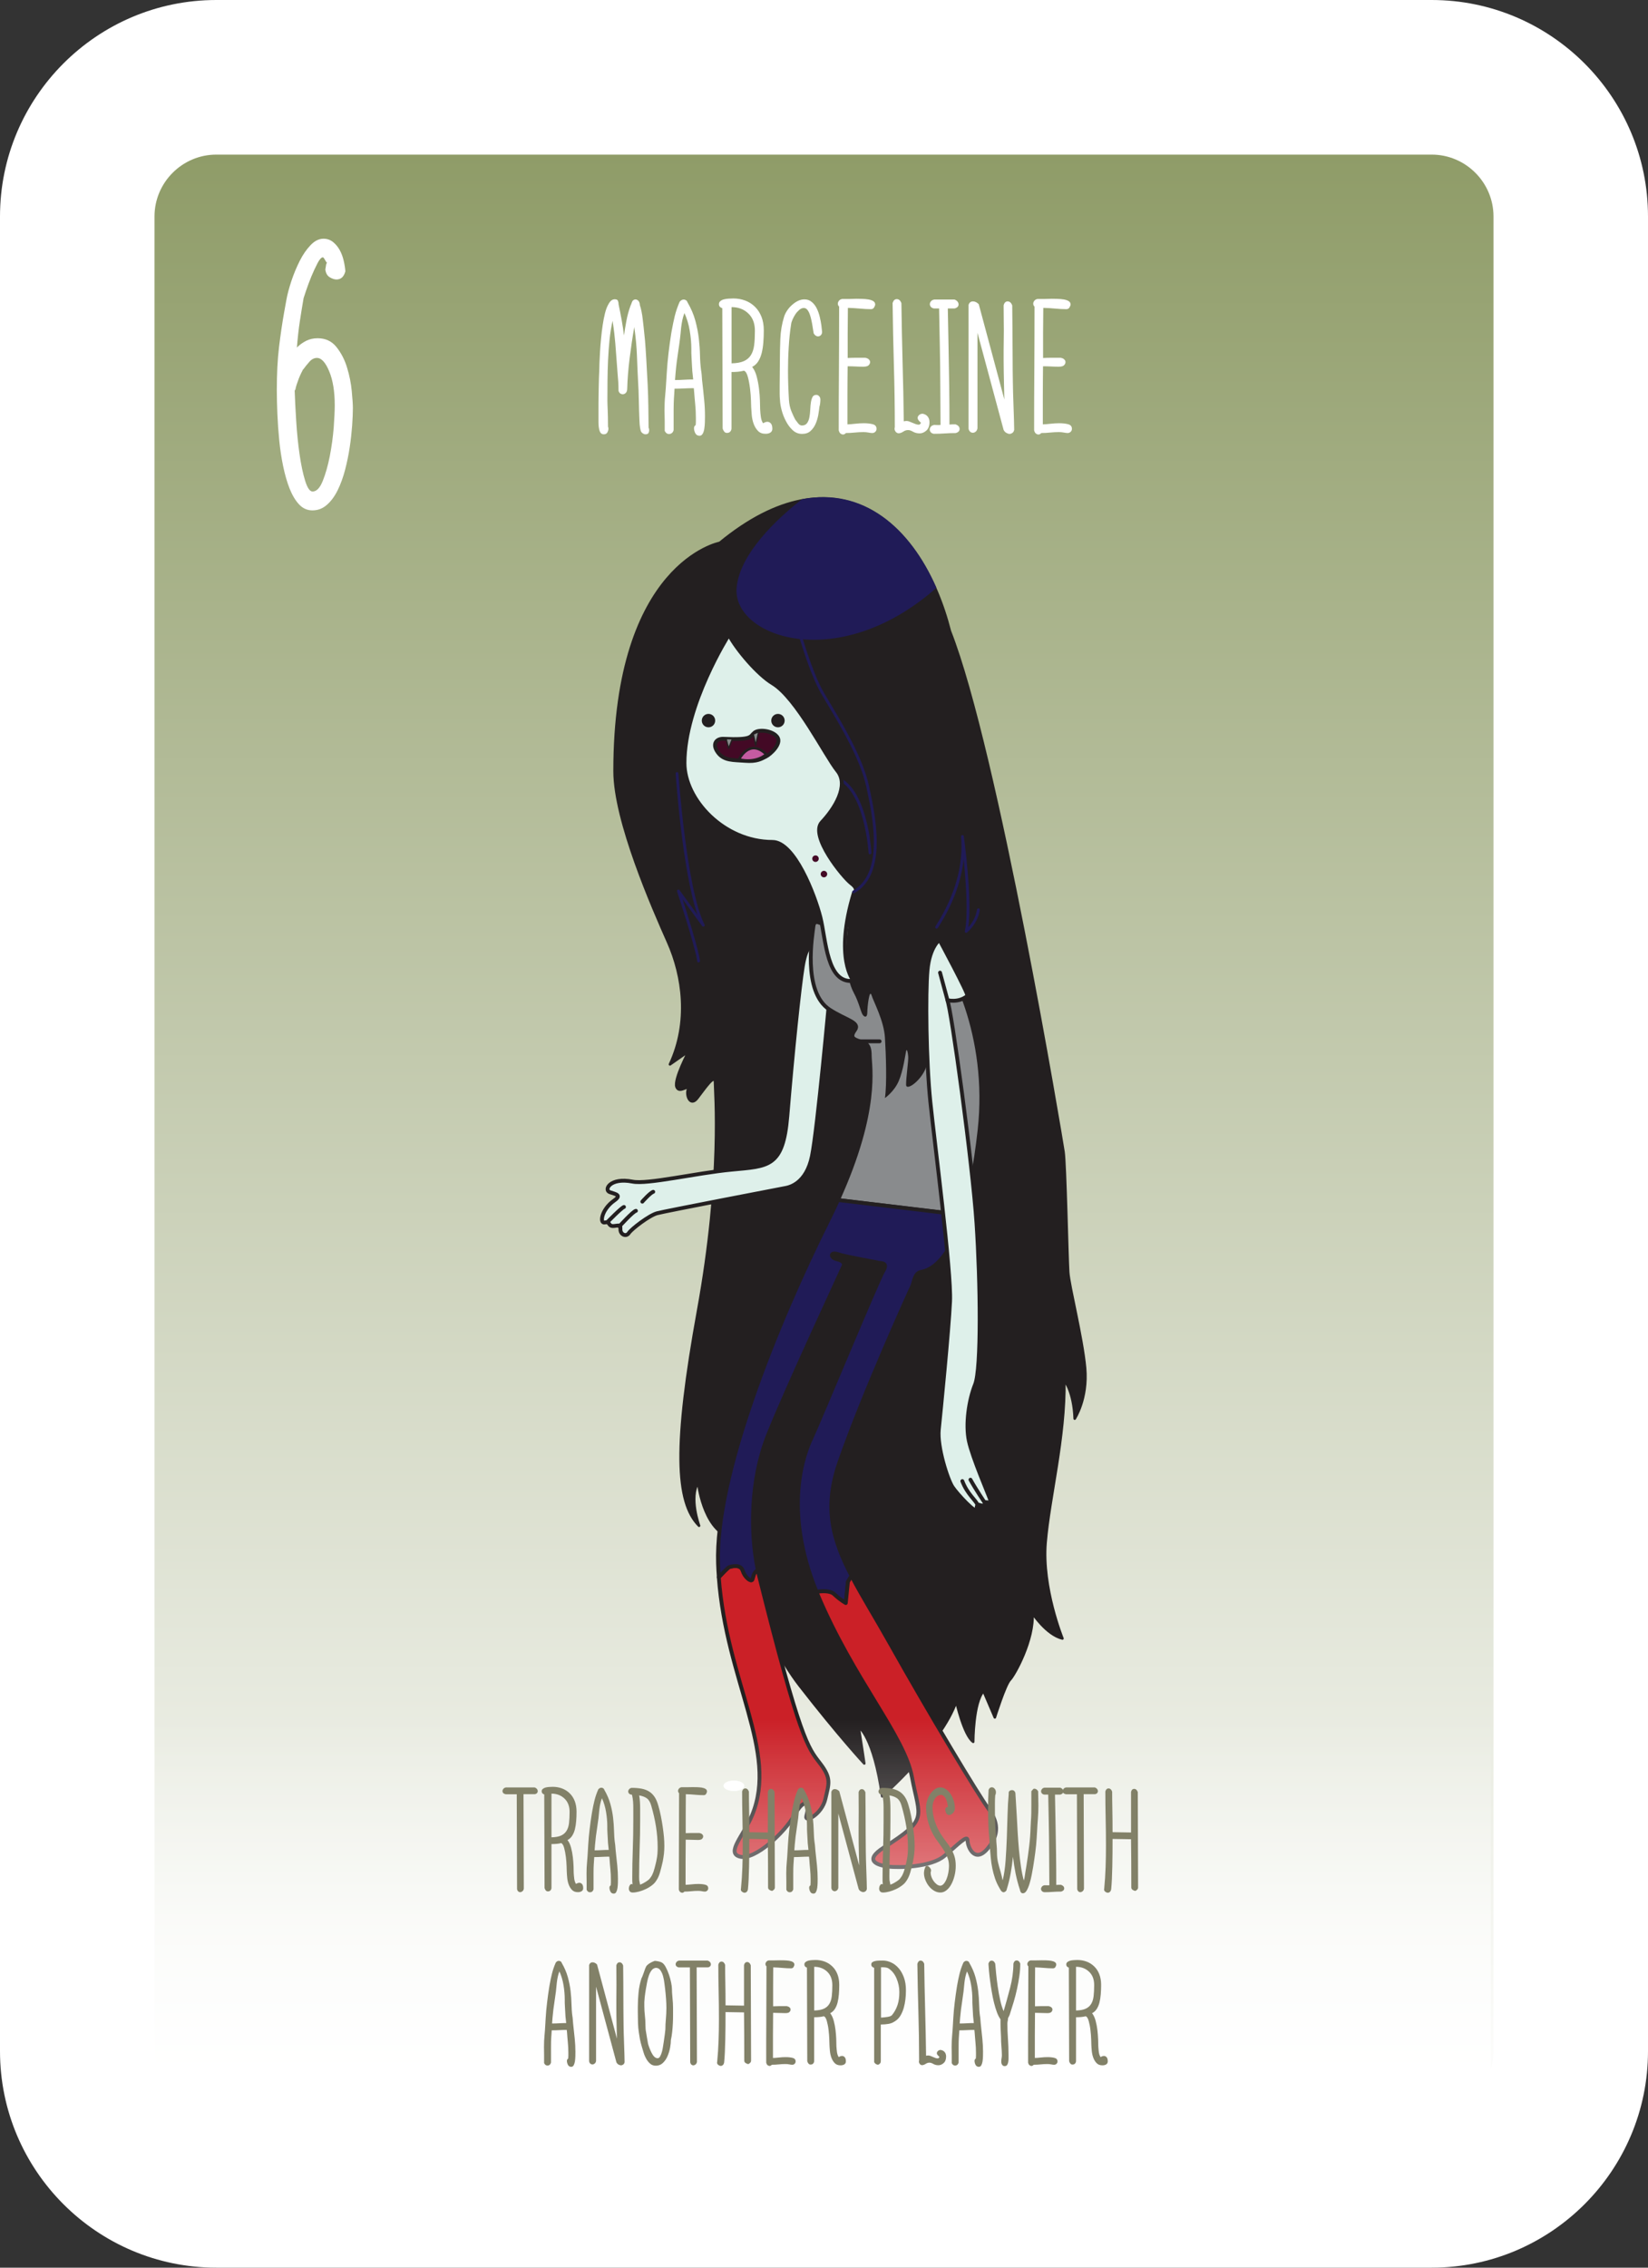 <?xml version="1.0" encoding="utf-8"?>
<!-- Generator: Adobe Illustrator 23.0.3, SVG Export Plug-In . SVG Version: 6.00 Build 0)  -->
<svg version="1.1" id="Layer_1" xmlns="http://www.w3.org/2000/svg" xmlns:xlink="http://www.w3.org/1999/xlink" x="0px" y="0px"
	 viewBox="0 0 320 440" style="enable-background:new 0 0 320 440;" xml:space="preserve">
<rect x="0" y="0" width="320" height="440" fill="#333333" stroke="none"/>
<style type="text/css">
	.st0{fill:#FFFFFF;}
	.st1{fill:url(#SVGID_1_);}
	.st2{clip-path:url(#SVGID_3_);}
	.st3{clip-path:url(#SVGID_7_);}
	.st4{clip-path:url(#SVGID_14_);}
	.st5{fill:#57426C;}
	.st6{fill:#CCCCCC;}
	.st7{fill:url(#SVGID_15_);}
	.st8{fill:#EE5DA1;}
	.st9{fill:none;stroke:#231F20;stroke-width:0.747;stroke-linecap:round;stroke-linejoin:round;stroke-miterlimit:10;}
	.st10{fill:#FFCC02;}
	.st11{fill:#00B1D6;}
	.st12{fill:#F8CADE;}
	.st13{fill:#EC268F;}
	.st14{fill:#9B2A8F;}
	.st15{fill:#231F20;}
	.st16{fill:url(#SVGID_16_);}
	.st17{fill:url(#SVGID_17_);}
	.st18{fill:none;stroke:#231F20;stroke-width:0.498;stroke-linecap:round;stroke-linejoin:round;stroke-miterlimit:10;}
	.st19{fill:#DEF0EA;}
	.st20{fill:#CB2027;}
	.st21{fill:#898B8D;}
	.st22{fill:#201B57;}
	.st23{fill:none;stroke:#231F20;stroke-width:0.747;stroke-miterlimit:10;}
	.st24{fill:#430925;}
	.st25{fill:#C55BA1;}
	.st26{fill:none;stroke:#231F20;stroke-width:0.498;stroke-miterlimit:10;}
	.st27{fill:none;stroke:#231F20;stroke-width:0.249;stroke-linecap:round;stroke-linejoin:round;stroke-miterlimit:10;}
	.st28{fill:url(#SVGID_18_);}
	.st29{fill:url(#SVGID_19_);}
	.st30{fill:#94D8F1;}
	.st31{fill:#004891;}
	.st32{fill:none;stroke:#231F20;stroke-width:1.244;stroke-linecap:round;stroke-linejoin:round;stroke-miterlimit:10;}
	.st33{fill:none;stroke:#231F20;stroke-width:0.871;stroke-linecap:round;stroke-linejoin:round;stroke-miterlimit:10;}
	.st34{fill:none;stroke:#231F20;stroke-width:0.996;stroke-linecap:round;stroke-linejoin:round;stroke-miterlimit:10;}
	.st35{fill:#CA1F8D;}
	.st36{fill:none;stroke:#231F20;stroke-width:0.693;stroke-linecap:round;stroke-linejoin:round;stroke-miterlimit:10;}
	.st37{fill:#FFCE01;}
	.st38{fill:#ED2433;}
	.st39{fill:#E27588;}
	.st40{fill:url(#SVGID_20_);}
	.st41{fill:url(#SVGID_21_);}
	.st42{fill:url(#SVGID_22_);}
	.st43{fill:#FCB614;}
	.st44{fill:none;stroke:#231F20;stroke-width:1.439;stroke-linecap:round;stroke-linejoin:round;stroke-miterlimit:10;}
	.st45{fill:none;stroke:#231F20;stroke-width:0.996;stroke-miterlimit:10;}
	.st46{fill:url(#SVGID_23_);}
	.st47{fill:#FBCEC0;}
	.st48{fill:#0093CD;}
	.st49{fill:#7FC579;}
	.st50{fill:#00A551;}
	.st51{fill:#0061AE;}
	.st52{fill:url(#SVGID_24_);}
	.st53{fill:url(#SVGID_25_);}
	.st54{fill:#5F958A;}
	.st55{fill:#84E2CE;}
	.st56{fill:#6FBFA4;}
	.st57{fill:#E2FFEE;}
	.st58{fill:#660029;}
	.st59{fill:#E80042;}
	.st60{fill:#63ECFF;}
	.st61{fill:#4D99AA;}
	.st62{fill:#416B60;}
	.st63{fill:#7E7841;}
	.st64{fill:#66F82C;}
	.st65{fill:#F6E400;}
	.st66{fill:url(#SVGID_26_);}
	.st67{fill:url(#SVGID_27_);}
	.st68{fill:#B18DC4;}
	.st69{fill:url(#SVGID_28_);}
	.st70{fill:url(#SVGID_29_);}
	.st71{fill:url(#SVGID_30_);}
	.st72{fill:#F3D94A;stroke:#000000;stroke-width:0.5;stroke-miterlimit:10;}
	.st73{fill:#D0FF47;}
	.st74{fill:#FF5DC1;}
	.st75{fill:#CB0002;}
	.st76{clip-path:url(#SVGID_32_);}
	.st77{clip-path:url(#SVGID_34_);}
	.st78{fill:#A0A0A0;stroke:#FFFFFF;stroke-width:10;stroke-miterlimit:10;}
	.st79{clip-path:url(#SVGID_38_);}
	.st80{clip-path:url(#SVGID_40_);}
	.st81{fill:none;stroke:#FFFFFF;stroke-width:10;stroke-linejoin:bevel;stroke-miterlimit:10;}
	.st82{fill:none;stroke:#FFFFFF;stroke-width:10;stroke-miterlimit:10;}
	.st83{clip-path:url(#SVGID_44_);}
	.st84{clip-path:url(#SVGID_46_);}
	.st85{fill:url(#SVGID_49_);}
	.st86{fill:url(#SVGID_50_);}
	.st87{fill:#EE72A1;}
	.st88{fill:url(#SVGID_51_);}
	.st89{fill:url(#SVGID_52_);}
	.st90{fill:#828168;}
	.st91{fill:url(#SVGID_53_);}
	.st92{fill:url(#SVGID_54_);}
	.st93{fill:#4172A1;}
	.st94{fill:url(#SVGID_55_);}
	.st95{fill:url(#SVGID_56_);}
	.st96{fill:#EE730C;}
	.st97{fill:url(#SVGID_57_);}
	.st98{fill:url(#SVGID_58_);}
	.st99{fill:#027A8E;}
	.st100{fill:url(#SVGID_59_);}
	.st101{fill:url(#SVGID_60_);}
	.st102{fill:#08B778;}
	.st103{fill:url(#SVGID_61_);}
	.st104{fill:url(#SVGID_62_);}
	.st105{fill:#6A498E;}
	.st106{fill:url(#SVGID_63_);}
	.st107{fill:url(#SVGID_64_);}
	.st108{fill:#89C408;}
	.st109{clip-path:url(#SVGID_68_);}
	.st110{clip-path:url(#SVGID_70_);}
	.st111{clip-path:url(#SVGID_72_);}
	.st112{clip-path:url(#SVGID_76_);}
	.st113{clip-path:url(#SVGID_78_);}
	.st114{fill:none;stroke:#FFFFFF;stroke-miterlimit:10;}
</style>
<path class="st0" d="M42,440c-23.16,0-42-18.84-42-42V42C0,18.84,18.84,0,42,0h236c23.16,0,42,18.84,42,42v356
	c0,23.16-18.84,42-42,42H42z"/>
<linearGradient id="SVGID_1_" gradientUnits="userSpaceOnUse" x1="160" y1="410" x2="160" y2="30">
	<stop  offset="0" style="stop-color:#FFFFFF"/>
	<stop  offset="1" style="stop-color:#8F9C68"/>
</linearGradient>
<path class="st1" d="M278,410H42c-6.6,0-12-5.4-12-12V42c0-6.6,5.4-12,12-12h236c6.6,0,12,5.4,12,12v356
	C290,404.6,284.6,410,278,410z"/>
<g>
	<path class="st15" d="M139.76,105.34c0,0-20.42,3.83-20.42,44.3c0,9.66,7.48,26.62,10.39,33.18c2.92,6.56,4.19,15.5,0.36,23.7
		l3.65-2.55c0,0-2.92,5.47-2.37,6.93c0.55,1.46,2.55-0.73,2.19,0.55c-0.36,1.28,0.55,3.28,1.82,1.64c1.28-1.64,3.46-4.92,3.46-3.1
		c0,1.82,1.46,18.23-3.28,44.3c-4.74,26.07-4.38,37.19,0.18,41.75c0,0-2.01-5.47-0.18-8.39c0,0,0.91,8.75,6.01,10.58
		c0,0,6.02,18.96,13.67,28.81c7.66,9.85,12.58,15.13,12.58,15.13s-0.73-4.92-1.09-7.11c0,0,2.92,1.82,4.56,13.49
		c0,0,11.49-10.03,14.4-18.42c0,0,1.46,6.56,3.28,7.84c0,0,0-7.66,2.01-9.85l2.19,5.11c0,0,2.01-6.38,2.92-7.29
		c0.91-0.91,4.74-7.84,4.38-12.94c0,0,2.73,4.19,5.83,4.92c0,0-4.01-9.84-3.28-18.6c0.73-8.75,3.83-20.42,3.65-31.54
		c0,0,1.82,2.19,2.01,7.48c0,0,2.55-3.83,2.01-9.84c-0.55-6.02-3.1-15.86-3.28-18.6c-0.18-2.74-0.55-20.97-0.91-23.34
		c-0.36-2.37-12.94-77.85-22.06-101.01C178.95,100.96,162.36,86.74,139.76,105.34"/>
	<path class="st18" d="M139.76,105.34c0,0-20.42,3.83-20.42,44.3c0,9.66,7.48,26.62,10.39,33.18c2.92,6.56,4.19,15.5,0.36,23.7
		l3.65-2.55c0,0-2.92,5.47-2.37,6.93c0.55,1.46,2.55-0.73,2.19,0.55c-0.36,1.28,0.55,3.28,1.82,1.64c1.28-1.64,3.46-4.92,3.46-3.1
		c0,1.82,1.46,18.23-3.28,44.3c-4.74,26.07-4.38,37.19,0.18,41.75c0,0-2.01-5.47-0.18-8.39c0,0,0.91,8.75,6.01,10.58
		c0,0,6.02,18.96,13.67,28.81c7.66,9.85,12.58,15.13,12.58,15.13s-0.73-4.92-1.09-7.11c0,0,2.92,1.82,4.56,13.49
		c0,0,11.49-10.03,14.4-18.42c0,0,1.46,6.56,3.28,7.84c0,0,0-7.66,2.01-9.85l2.19,5.11c0,0,2.01-6.38,2.92-7.29
		c0.91-0.91,4.74-7.84,4.38-12.94c0,0,2.73,4.19,5.83,4.92c0,0-4.01-9.84-3.28-18.6c0.73-8.75,3.83-20.42,3.65-31.54
		c0,0,1.82,2.19,2.01,7.48c0,0,2.55-3.83,2.01-9.84c-0.55-6.02-3.1-15.86-3.28-18.6c-0.18-2.74-0.55-20.97-0.91-23.34
		c-0.36-2.37-12.94-77.85-22.06-101.01C178.95,100.96,162.36,86.74,139.76,105.34z"/>
	<path class="st19" d="M157.67,183.46c0,0-1.09-0.14-1.78,3.97c-0.68,4.1-2.01,16.98-3.01,29.13c-0.82,9.98-3.69,9.71-10.8,10.39
		c-7.11,0.68-16.33,2.91-19.28,2.32c-4.38-0.86-5.61,1.64-4.38,2.05c1.23,0.41,2.33,0.58,0.82,1.64c-2.46,1.73-2.87,4.51-1.78,4.24
		c1.09-0.27,0.55,0.82,1.78,0.68c1.23-0.14,1.23-0.27,1.23,0.68c0,0.96,1.09,1.5,1.64,0.68c0.55-0.82,3.96-3.42,5.47-3.83
		c1.5-0.41,24.34-4.79,25.02-4.92c0.68-0.14,3.97-0.82,5.06-6.15c1.09-5.33,3.42-31.04,3.42-31.04L157.67,183.46z"/>
	<path class="st9" d="M157.67,183.46c0,0-1.09-0.14-1.78,3.97c-0.68,4.1-2.01,16.98-3.01,29.13c-0.82,9.98-3.69,9.71-10.8,10.39
		c-7.11,0.68-16.33,2.91-19.28,2.32c-4.38-0.86-5.61,1.64-4.38,2.05c1.23,0.41,2.33,0.58,0.82,1.64c-2.46,1.73-2.87,4.51-1.78,4.24
		c1.09-0.27,0.55,0.82,1.78,0.68c1.23-0.14,1.23-0.27,1.23,0.68c0,0.96,1.09,1.5,1.64,0.68c0.55-0.82,3.96-3.42,5.47-3.83
		c1.5-0.41,24.34-4.79,25.02-4.92c0.68-0.14,3.97-0.82,5.06-6.15c1.09-5.33,3.42-31.04,3.42-31.04L157.67,183.46z"/>
	<path class="st20" d="M146.05,306.52c-0.27,0.41-1.43-0.48-1.84-1.78c-0.41-1.3-2.19-0.82-2.6-0.68c-0.27,0.09-1.34,1.22-2.04,1.97
		c1.5,20.31,11.58,33.83,6.48,46.16c-1.64,3.97-5.19,7.38-2.32,8.07c2.87,0.68,8.61-4.65,10.53-8.07c1.92-3.42,3.06-2.58,2.32,0.14
		c-0.41,1.5,3.01-0.27,3.69-3.28c0.68-3.01,1.23-3.97-1.09-6.97c-2.32-3.01-3.84-4.54-11.76-36.24c-0.1-0.38-0.18-0.78-0.27-1.18
		C146.23,305.05,146.26,306.2,146.05,306.52"/>
	<path class="st9" d="M146.05,306.52c-0.27,0.41-1.43-0.48-1.84-1.78c-0.41-1.3-2.19-0.82-2.6-0.68c-0.27,0.09-1.34,1.22-2.04,1.97
		c1.5,20.31,11.58,33.83,6.48,46.16c-1.64,3.97-5.19,7.38-2.32,8.07c2.87,0.68,8.61-4.65,10.53-8.07c1.92-3.42,3.06-2.58,2.32,0.14
		c-0.41,1.5,3.01-0.27,3.69-3.28c0.68-3.01,1.23-3.97-1.09-6.97c-2.32-3.01-3.84-4.54-11.76-36.24c-0.1-0.38-0.18-0.78-0.27-1.18
		C146.23,305.05,146.26,306.2,146.05,306.52z"/>
	<path class="st21" d="M190.21,219.28c2.05-18.46-5.6-32.82-9.02-36.1c-3.42-3.28-22.02-4.1-22.02-4.1s-1.09-0.68-1.23,0.68
		c-0.14,1.37-2.22,12.64,3.14,16.14c3.15,2.05,6.02,2.46,4.92,3.97c-1.09,1.5-0.14,1.78,0.96,2.19c1.09,0.41,1.92,0.41,1.92,2.74
		c0,2.17,1.78,10.52-6.18,28.05l24.33,2.91C188.28,231.83,189.41,226.52,190.21,219.28"/>
	<path class="st9" d="M190.21,219.28c2.05-18.46-5.6-32.82-9.02-36.1c-3.42-3.28-22.02-4.1-22.02-4.1s-1.09-0.68-1.23,0.68
		c-0.14,1.37-2.22,12.64,3.14,16.14c3.15,2.05,6.02,2.46,4.92,3.97c-1.09,1.5-0.14,1.78,0.96,2.19c1.09,0.41,1.92,0.41,1.92,2.74
		c0,2.17,1.78,10.52-6.18,28.05l24.33,2.91C188.28,231.83,189.41,226.52,190.21,219.28z"/>
	<path class="st22" d="M161.98,309.33c1.23,1.16,2.26,1.71,2.26,1.71l0.41-4.1l0.48-0.82h0.4c-3.87-7.35-5.61-13.53-2.52-22.42
		c4.65-13.4,13.67-33.23,14.08-34.05c0.41-0.82,0.41-2.6,1.78-2.87c0.99-0.2,4.95-0.91,8.17-11.03l-24.33-2.91
		c-0.58,1.27-1.2,2.58-1.88,3.95c-10.12,20.24-21.98,49.76-21.4,66.59c0.03,0.9,0.08,1.78,0.15,2.66c0.7-0.76,1.77-1.88,2.04-1.97
		c0.41-0.14,2.19-0.62,2.6,0.68c0.41,1.3,1.57,2.19,1.84,1.78c0.21-0.32,0.18-1.47,1.1-1.86c-1.51-7.12-1.46-17.49,1.91-26.03
		c3.56-9.02,14.63-32.68,14.77-33.09c0.14-0.41-0.14-0.96-1.37-1.23c-1.23-0.27-1.37-1.51,0.27-0.96c1.64,0.55,7.38,1.5,7.79,1.64
		c0.41,0.14,2.05-0.14,0.96,1.64c-1.09,1.78-12.58,29.54-13.95,32.41c-1.35,2.84-5.64,13.58,1.01,29.82
		C159.67,308.7,161.23,308.63,161.98,309.33"/>
	<path class="st9" d="M161.98,309.33c1.23,1.16,2.26,1.71,2.26,1.71l0.41-4.1l0.48-0.82h0.4c-3.87-7.35-5.61-13.53-2.52-22.42
		c4.65-13.4,13.67-33.23,14.08-34.05c0.41-0.82,0.41-2.6,1.78-2.87c0.99-0.2,4.95-0.91,8.17-11.03l-24.33-2.91
		c-0.58,1.27-1.2,2.58-1.88,3.95c-10.12,20.24-21.98,49.76-21.4,66.59c0.03,0.9,0.08,1.78,0.15,2.66c0.7-0.76,1.77-1.88,2.04-1.97
		c0.41-0.14,2.19-0.62,2.6,0.68c0.41,1.3,1.57,2.19,1.84,1.78c0.21-0.32,0.18-1.47,1.1-1.86c-1.51-7.12-1.46-17.49,1.91-26.03
		c3.56-9.02,14.63-32.68,14.77-33.09c0.14-0.41-0.14-0.96-1.37-1.23c-1.23-0.27-1.37-1.51,0.27-0.96c1.64,0.55,7.38,1.5,7.79,1.64
		c0.41,0.14,2.05-0.14,0.96,1.64c-1.09,1.78-12.58,29.54-13.95,32.41c-1.35,2.84-5.64,13.58,1.01,29.82
		C159.67,308.7,161.23,308.63,161.98,309.33z"/>
	<path class="st20" d="M191.85,350.83c-1.91-2.6-11.08-17.78-19.14-32.13c-2.71-4.83-5.23-8.85-7.19-12.58h-0.4l-0.48,0.82
		l-0.41,4.1c0,0-1.03-0.55-2.26-1.71c-0.74-0.7-2.31-0.63-3.43-0.46c0.07,0.18,0.14,0.35,0.22,0.53
		c6.97,16.55,16.82,27.35,18.32,35.41c1.5,8.07,3.28,8.07-5.47,13.67c-4.01,2.57-1.23,3.42,0.82,3.69
		c2.05,0.27,8.34,0.14,10.94-2.05c2.6-2.19,4.51-4.24,4.51-3.01s1.37,4.51,3.83,1.64C194.18,355.89,193.77,353.43,191.85,350.83"/>
	<path class="st9" d="M191.85,350.83c-1.91-2.6-11.08-17.78-19.14-32.13c-2.71-4.83-5.23-8.85-7.19-12.58h-0.4l-0.48,0.82l-0.41,4.1
		c0,0-1.03-0.55-2.26-1.71c-0.74-0.7-2.31-0.63-3.43-0.46c0.07,0.18,0.14,0.35,0.22,0.53c6.97,16.55,16.82,27.35,18.32,35.41
		c1.5,8.07,3.28,8.07-5.47,13.67c-4.01,2.57-1.23,3.42,0.82,3.69c2.05,0.27,8.34,0.14,10.94-2.05c2.6-2.19,4.51-4.24,4.51-3.01
		s1.37,4.51,3.83,1.64C194.18,355.89,193.77,353.43,191.85,350.83z"/>
	<path class="st15" d="M166.01,172.61c0,0-3.65,13.68-0.2,20.08c0.92,1.71,1.3,3.49,1.64,4.1c0.34,0.61,0.96,0.75,0.96-0.34
		c0-1.09,0.41-4.65,0.82-3.35c0.41,1.3,2.39,4.92,2.6,8.2c0.2,3.28,0.41,9.02,0,11.76c0,0,1.78-1.23,2.67-3.28
		c0.89-2.05,1.3-5.2,1.44-5.81c0.14-0.61,0.34,0.14,0.41,1.02c0.07,0.89-0.41,3.9-0.41,5.47s4.09-1.63,4.17-4.79
		c0.32-12.83,9.09-23.25,9.09-23.25l-16.34-5.47L166.01,172.61z"/>
	<path class="st9" d="M118.01,237.06c0,0,2.67-2.74,3.15-2.87"/>
	<path class="st9" d="M120.27,237.95c0,0,2.67-2.94,3.21-3.01"/>
	<path class="st9" d="M124.72,233.16c0,0,1.5-1.71,2.12-1.91"/>
	<line class="st9" x1="166.97" y1="202.05" x2="170.8" y2="202.05"/>
	<path class="st22" d="M135.65,186.74c-0.13,0-0.25-0.1-0.27-0.24c-0.36-2.77-3.87-13.42-3.91-13.53c-0.04-0.13,0.02-0.27,0.14-0.33
		c0.12-0.06,0.27-0.03,0.34,0.08l3.48,4.78c-2.91-8.43-4.18-26.56-4.24-27.4c-0.01-0.15,0.1-0.28,0.25-0.29
		c0.15-0.01,0.28,0.1,0.29,0.25c0.01,0.23,1.59,22.54,5.07,29.34c0.07,0.13,0.02,0.28-0.1,0.36c-0.12,0.07-0.28,0.04-0.36-0.07
		l-3.81-5.25c1.01,3.14,3.11,9.81,3.39,11.98c0.02,0.15-0.09,0.29-0.23,0.31C135.68,186.74,135.67,186.74,135.65,186.74"/>
	<path class="st22" d="M168.93,165.77c-0.14,0-0.26-0.11-0.27-0.26c-0.01-0.13-0.79-12.77-6.64-14.43
		c-0.14-0.04-0.23-0.19-0.19-0.34c0.04-0.14,0.19-0.23,0.34-0.19c6.22,1.77,7.01,14.39,7.04,14.92c0.01,0.15-0.11,0.28-0.26,0.29
		H168.93z"/>
	<path class="st22" d="M187.61,181c-0.05,0-0.1-0.01-0.14-0.04c-0.1-0.06-0.15-0.18-0.12-0.29c0.68-3.11,0.21-9.58-0.23-13.94
		c-0.46,4.28-2.12,8.78-4.83,13.02c-0.09,0.14-0.14,0.23-0.17,0.26c-0.05,0.14-0.19,0.21-0.34,0.16c-0.14-0.05-0.22-0.21-0.17-0.36
		c0.02-0.06,0.05-0.11,0.21-0.36c3.61-5.65,5.31-11.73,4.79-17.12c-0.01-0.15,0.09-0.28,0.24-0.3c0.14-0.02,0.28,0.09,0.3,0.23
		c0.07,0.52,1.64,12.16,0.88,17.65c0.6-0.67,1.46-1.88,1.68-3.43c0.02-0.15,0.16-0.26,0.31-0.23c0.15,0.02,0.25,0.16,0.23,0.31
		c-0.38,2.63-2.38,4.3-2.47,4.37C187.74,180.98,187.68,181,187.61,181"/>
	<path class="st19" d="M182.42,182.36c0,0-1.91,1.37-2.32,5.88c-0.41,4.51-0.27,17.64,0.55,25.57c0.82,7.93,4.1,32.95,3.83,38.7
		c-0.27,5.74-1.85,21.58-2.19,24.89c-0.34,3.35,1.71,9.71,2.67,11.14c0.96,1.44,4.58,5.26,4.65,4.38c0.07-0.89,0.14-1.09,0.68-0.89
		c0.55,0.2,0.96,0.07,0.96-0.41c0-0.48,1.37,0.41,1.03-0.62c-0.34-1.03-3.46-8.2-4.15-11.42c-0.68-3.21-0.02-7.86,1.21-10.94
		c1.23-3.08,1.03-19.9,0.27-31.31c-0.75-11.42-4.92-41.91-5.67-43.28c0,0,2.14,0.62,3.9-0.82
		C188.14,192.97,182.42,182.36,182.42,182.36"/>
	<path class="st9" d="M182.42,182.36c0,0-1.91,1.37-2.32,5.88c-0.41,4.51-0.27,17.64,0.55,25.57c0.82,7.93,4.1,32.95,3.83,38.7
		c-0.27,5.74-1.85,21.58-2.19,24.89c-0.34,3.35,1.71,9.71,2.67,11.14c0.96,1.44,4.58,5.26,4.65,4.38c0.07-0.89,0.14-1.09,0.68-0.89
		c0.55,0.2,0.96,0.07,0.96-0.41c0-0.48,1.37,0.41,1.03-0.62c-0.34-1.03-3.46-8.2-4.15-11.42c-0.68-3.21-0.02-7.86,1.21-10.94
		c1.23-3.08,1.03-19.9,0.27-31.31c-0.75-11.42-4.92-41.91-5.67-43.28c0,0,2.14,0.62,3.9-0.82
		C188.14,192.97,182.42,182.36,182.42,182.36z"/>
	<path class="st19" d="M141.53,123.16c0,0-8.62,13.54-8.62,24.89c0,7.11,7.66,15.31,17.09,15.31c4.24,0,8.2,10.26,9.3,14.63
		c1.09,4.38,1.23,12.99,6.43,12.31c0,0-3.78-4.28,0.05-17c0,0,1.18-0.64-0.45-1.87c-1.64-1.23-8.2-9.3-5.74-11.9
		c2.46-2.6,5.33-7.11,3.01-9.98c-2.32-2.87-7.88-14.13-12.58-16.96C147.15,130.87,143.04,126.03,141.53,123.16"/>
	<path class="st23" d="M141.53,123.16c0,0-8.62,13.54-8.62,24.89c0,7.11,7.66,15.31,17.09,15.31c4.24,0,8.2,10.26,9.3,14.63
		c1.09,4.38,1.23,12.99,6.43,12.31c0,0-3.78-4.28,0.05-17c0,0,1.18-0.64-0.45-1.87c-1.64-1.23-8.2-9.3-5.74-11.9
		c2.46-2.6,5.33-7.11,3.01-9.98c-2.32-2.87-7.88-14.13-12.58-16.96C147.15,130.87,143.04,126.03,141.53,123.16z"/>
	<line class="st9" x1="183.9" y1="193.78" x2="182.53" y2="188.72"/>
	<path class="st15" d="M138.87,139.82c0,0.72-0.58,1.3-1.3,1.3c-0.72,0-1.3-0.58-1.3-1.3c0-0.72,0.58-1.3,1.3-1.3
		C138.29,138.52,138.87,139.1,138.87,139.82"/>
	<path class="st15" d="M152.36,139.82c0,0.72-0.58,1.3-1.3,1.3c-0.72,0-1.3-0.58-1.3-1.3c0-0.72,0.58-1.3,1.3-1.3
		C151.78,138.52,152.36,139.1,152.36,139.82"/>
	<path class="st24" d="M158.98,166.61c0,0.35-0.28,0.63-0.63,0.63c-0.35,0-0.63-0.28-0.63-0.63c0-0.35,0.28-0.63,0.63-0.63
		C158.7,165.97,158.98,166.26,158.98,166.61"/>
	<path class="st24" d="M160.62,169.6c0,0.35-0.28,0.63-0.63,0.63s-0.63-0.28-0.63-0.63c0-0.35,0.28-0.63,0.63-0.63
		S160.62,169.25,160.62,169.6"/>
	<path class="st24" d="M140.48,143.35c-1.37-0.06-2.28,1-1.09,2.64c1.19,1.64,3.01,1.46,5.29,1.64c2.28,0.18,3.1-0.37,4.01-0.82
		c0.91-0.45,3.1-2.46,2.28-3.74c-0.82-1.28-3.56-1.64-4.47-0.91C145.59,142.89,146.23,143.62,140.48,143.35"/>
	<path class="st23" d="M140.48,143.35c-1.37-0.06-2.28,1-1.09,2.64c1.19,1.64,3.01,1.46,5.29,1.64c2.28,0.18,3.1-0.37,4.01-0.82
		c0.91-0.45,3.1-2.46,2.28-3.74c-0.82-1.28-3.56-1.64-4.47-0.91C145.59,142.89,146.23,143.62,140.48,143.35z"/>
	<path class="st25" d="M143.49,147.36c0,0,2.01-4.19,5.29-1C148.78,146.36,146.96,148.18,143.49,147.36"/>
	<path class="st26" d="M143.49,147.36c0,0,2.01-4.19,5.29-1C148.78,146.36,146.96,148.18,143.49,147.36z"/>
	<path class="st21" d="M141.01,143.33c0,0.27,0.48,1.85,0.48,1.85l0.73-1.82L141.01,143.33z"/>
	<path class="st27" d="M141.01,143.33c0,0.27,0.48,1.85,0.48,1.85l0.73-1.82L141.01,143.33z"/>
	<polygon class="st21" points="146.27,142.44 146.73,144.62 147.32,141.98 	"/>
	<polygon class="st27" points="146.27,142.44 146.73,144.62 147.32,141.98 	"/>
	<path class="st9" d="M189.8,291.96c-0.34-0.89-1.98-2.05-2.94-4.58"/>
	<path class="st9" d="M191.24,291.62c0,0-1.91-2.87-2.8-4.51"/>
	<path class="st22" d="M165.75,173.32c-0.1,0-0.19-0.05-0.24-0.14c-0.07-0.13-0.03-0.3,0.11-0.37c6.22-3.48,3.76-14.77,2.58-20.2
		c-1.16-5.33-5.02-11.77-7.57-16.03c-0.43-0.72-0.82-1.37-1.15-1.94c-2.27-3.9-4.47-11.65-4.49-11.73c-0.04-0.15,0.04-0.3,0.19-0.34
		c0.14-0.04,0.3,0.04,0.34,0.19c0.02,0.08,2.2,7.76,4.44,11.61c0.33,0.57,0.72,1.22,1.15,1.94c2.57,4.29,6.45,10.77,7.63,16.19
		c1.21,5.55,3.72,17.11-2.85,20.79C165.85,173.31,165.8,173.32,165.75,173.32"/>
	<path class="st22" d="M143.03,114.09c-0.79,9.44,19.61,16.86,38.8-0.03c-5.14-11.77-14.23-19.49-26.09-17.2
		C150.86,100.65,143.58,107.49,143.03,114.09"/>
</g>
<linearGradient id="SVGID_3_" gradientUnits="userSpaceOnUse" x1="159.5" y1="409.5" x2="159.5" y2="333.5">
	<stop  offset="0" style="stop-color:#FFFFFF"/>
	<stop  offset="0.859" style="stop-color:#FFFFFF;stop-opacity:0.141"/>
	<stop  offset="1" style="stop-color:#FFFFFF;stop-opacity:0"/>
</linearGradient>
<polygon style="fill:url(#SVGID_3_);" points="29.5,333.5 289.5,333.5 289.5,409.5 29.5,409.5 "/>
<g>
	<path class="st0" d="M63.31,51.41c0.02-0.17,0.08-0.3,0.18-0.4c-0.1-0.1-0.23-0.3-0.4-0.61c-0.17-0.31-0.3-0.47-0.4-0.47
		c-0.29,0-0.64,0.38-1.04,1.15s-0.8,1.62-1.19,2.56c-0.38,0.94-0.72,1.84-1.01,2.7l-0.5,1.51c-0.24,1.39-0.48,2.87-0.72,4.43
		c-0.24,1.56-0.43,3.28-0.58,5.15c0.53-0.53,1.13-0.96,1.8-1.3c0.67-0.34,1.42-0.5,2.23-0.5c1.54,0,2.76,0.58,3.67,1.73
		s1.6,2.48,2.05,4c0.46,1.51,0.76,3.01,0.9,4.5c0.14,1.49,0.22,2.59,0.22,3.31c0,0.91-0.05,2.04-0.14,3.38
		c-0.1,1.34-0.25,2.75-0.47,4.21c-0.22,1.46-0.52,2.93-0.9,4.39c-0.38,1.46-0.86,2.78-1.44,3.96c-0.58,1.18-1.27,2.12-2.09,2.84
		c-0.82,0.72-1.75,1.08-2.81,1.08c-1.01,0-1.87-0.38-2.59-1.15c-0.72-0.77-1.33-1.79-1.84-3.06c-0.5-1.27-0.92-2.72-1.26-4.36
		s-0.59-3.31-0.76-5.04c-0.17-1.73-0.29-3.43-0.36-5.11c-0.07-1.68-0.11-3.22-0.11-4.61c0-3.17,0.14-5.95,0.43-8.35
		s0.62-4.68,1.01-6.84l0.43-2.38c0.19-1.06,0.52-2.27,0.97-3.64c0.46-1.37,1-2.66,1.62-3.89s1.33-2.24,2.12-3.06
		c0.79-0.82,1.62-1.22,2.48-1.22c0.72,0,1.34,0.22,1.87,0.65c0.53,0.43,0.96,0.96,1.3,1.58c0.34,0.62,0.59,1.31,0.76,2.05
		s0.28,1.43,0.32,2.05c-0.29,1.06-0.86,1.58-1.73,1.58c-0.38,0-0.82-0.14-1.3-0.43s-0.77-0.79-0.86-1.51
		C63.25,51.88,63.29,51.58,63.31,51.41z M57.52,81.76c0.14,2.26,0.36,4.39,0.65,6.41c0.29,2.02,0.65,3.72,1.08,5.11
		c0.43,1.39,0.91,2.09,1.44,2.09c0.77,0,1.43-0.68,1.98-2.05c0.55-1.37,1.01-2.98,1.37-4.83c0.36-1.85,0.61-3.7,0.76-5.54
		C64.93,81.1,65,79.67,65,78.66c0-2.69-0.36-4.9-1.08-6.62c-0.72-1.73-1.51-2.59-2.38-2.59c-0.53,0-1.01,0.24-1.44,0.72
		c-0.43,0.48-0.84,0.98-1.22,1.51v-0.07l-0.4,0.79c-0.17,0.34-0.32,0.7-0.47,1.08c-0.14,0.38-0.28,0.76-0.4,1.12
		c-0.12,0.36-0.2,0.68-0.25,0.97l-0.14,0.22C57.28,77.51,57.37,79.5,57.52,81.76z"/>
</g>
<g>
	<path class="st0" d="M124.41,83.56c-0.02-0.12-0.06-0.28-0.11-0.47c-0.07-0.41-0.12-0.92-0.14-1.53l-0.07-1.93
		c-0.02-0.67-0.04-1.34-0.05-2.02s-0.03-1.28-0.05-1.84l-0.11-2.12c-0.07-1.37-0.14-2.9-0.2-4.59c-0.06-1.69-0.23-3.56-0.52-5.6
		c-0.34,1.94-0.64,3.96-0.9,6.05c-0.26,2.09-0.42,4.04-0.47,5.87c0,0.38-0.09,0.67-0.27,0.85c-0.18,0.18-0.38,0.27-0.59,0.27
		c-0.19,0-0.37-0.06-0.52-0.18s-0.26-0.29-0.31-0.5c0-0.62-0.02-1.2-0.05-1.73c-0.04-0.53-0.08-1.07-0.13-1.62
		c-0.12-1.49-0.21-2.68-0.27-3.58c-0.06-0.9-0.12-1.69-0.18-2.36c-0.06-0.67-0.13-1.32-0.2-1.94s-0.18-1.4-0.32-2.34
		c-0.26,1.15-0.46,2.38-0.59,3.67c-0.13,1.3-0.23,2.61-0.29,3.94c-0.06,1.33-0.1,2.67-0.11,4.01c-0.01,1.34-0.02,2.64-0.02,3.89
		c0,0.29,0.01,0.58,0.02,0.86c0.01,0.29,0.02,0.62,0.04,0.99c0.01,0.37,0.02,0.81,0.04,1.31c0.01,0.5,0.02,1.13,0.02,1.87
		c0.12,0.26,0.11,0.58-0.04,0.94c-0.14,0.36-0.4,0.54-0.76,0.54c-0.41,0-0.68-0.22-0.83-0.65c-0.14-0.43-0.22-1-0.22-1.69v-1.98
		v-1.71c0-0.52,0.01-1.07,0.02-1.66c0.01-0.59,0.02-1.25,0.04-1.98c0.01-0.73,0.04-1.62,0.09-2.68c0-0.36,0.01-0.86,0.04-1.51
		c0.02-0.65,0.06-1.37,0.11-2.18c0.05-0.8,0.11-1.65,0.2-2.54c0.08-0.89,0.19-1.75,0.31-2.57s0.27-1.6,0.45-2.32
		c0.18-0.72,0.4-1.31,0.67-1.76c0.34-0.65,0.74-0.97,1.22-0.97c0.34,0,0.55,0.1,0.63,0.3c0.08,0.21,0.13,0.44,0.13,0.7
		c0.22,1.03,0.41,2.04,0.59,3.02c0.18,0.98,0.33,1.98,0.45,2.99c0.14-0.98,0.31-1.96,0.49-2.92c0.18-0.96,0.44-1.9,0.77-2.81
		c0.1-0.22,0.19-0.44,0.27-0.68s0.22-0.41,0.41-0.5c0.24-0.12,0.49-0.09,0.74,0.09s0.39,0.5,0.41,0.95
		c0.12,0.36,0.23,0.77,0.32,1.24c0.1,0.47,0.17,0.96,0.23,1.48l0.18,1.57c0.06,0.53,0.11,1.04,0.16,1.55l0.11,1.08
		c0.02,0.38,0.06,0.88,0.11,1.49c0.05,0.61,0.09,1.29,0.13,2.05s0.08,1.56,0.13,2.41l0.14,2.57c0.07,1.44,0.11,2.83,0.13,4.16
		c0.01,1.33,0.03,2.72,0.05,4.16c0.12,0.24,0.14,0.52,0.07,0.83c-0.07,0.31-0.29,0.47-0.65,0.47c-0.26,0-0.52-0.12-0.76-0.36
		C124.5,83.8,124.44,83.68,124.41,83.56z"/>
	<path class="st0" d="M132.76,58.12c0.14,0,0.29,0.04,0.43,0.13c0.14,0.08,0.24,0.21,0.29,0.38c0.7,1.2,1.21,2.39,1.53,3.56
		c0.32,1.18,0.55,2.33,0.68,3.46c0.13,1.13,0.21,2.22,0.23,3.28c0.02,1.06,0.1,2.05,0.22,2.99v-0.04c0.05,0.26,0.08,0.56,0.11,0.88
		l0.07,0.95c0.17,1.49,0.31,2.78,0.41,3.87c0.11,1.09,0.16,2.15,0.16,3.19c0,0.34-0.01,0.72-0.02,1.15s-0.05,0.85-0.11,1.24
		c-0.06,0.4-0.16,0.73-0.31,0.99s-0.35,0.4-0.61,0.4c-0.38,0-0.66-0.16-0.83-0.49c-0.17-0.32-0.25-0.65-0.25-0.99
		c0-0.26,0.11-0.46,0.32-0.58c0.02-0.22,0.04-0.45,0.04-0.7v-0.74c0-0.86-0.04-1.74-0.13-2.63s-0.15-1.67-0.2-2.34l-0.07-0.76
		c-0.62,0-1.25,0.02-1.87,0.05c-0.62,0.04-1.25,0.05-1.87,0.05l-0.07,1.15c-0.02,0.24-0.04,0.49-0.05,0.76
		c-0.01,0.26-0.02,0.57-0.04,0.92c-0.01,0.35-0.02,0.76-0.02,1.24v1.73v2.16c0,0.17-0.08,0.35-0.23,0.54
		c-0.16,0.19-0.38,0.29-0.67,0.29c-0.36,0-0.64-0.21-0.83-0.61v-1.94c0-0.34-0.01-0.68-0.02-1.03c-0.01-0.35-0.02-0.7-0.02-1.06
		c0-0.98,0.04-1.93,0.13-2.83s0.15-1.79,0.2-2.68l0.11-1.73c0.07-1.22,0.19-2.5,0.34-3.82c0.16-1.32,0.33-2.58,0.52-3.78l0.11-0.61
		c0.17-0.96,0.37-1.9,0.59-2.83c0.23-0.92,0.55-1.84,0.95-2.75C132.22,58.26,132.48,58.12,132.76,58.12z M132.84,73.68
		c0.6-0.04,1.19-0.05,1.76-0.05l-0.18-1.69c0-0.19-0.01-0.43-0.04-0.72c-0.02-0.29-0.04-0.59-0.05-0.9
		c-0.01-0.31-0.03-0.62-0.05-0.94c-0.02-0.31-0.04-0.6-0.04-0.86v-0.79c0-1.13-0.1-2.31-0.31-3.55c-0.2-1.24-0.55-2.38-1.03-3.44
		c-0.19,0.53-0.33,0.99-0.41,1.39s-0.16,0.87-0.23,1.42c-0.12,1.44-0.3,2.92-0.54,4.45c-0.24,1.52-0.42,2.98-0.54,4.37l-0.11,1.37
		C131.65,73.74,132.24,73.72,132.84,73.68z"/>
	<path class="st0" d="M139.6,59.02c0-0.24,0.09-0.44,0.27-0.59c0.18-0.16,0.41-0.27,0.68-0.34c0.28-0.07,0.58-0.12,0.9-0.14
		c0.32-0.02,0.63-0.04,0.92-0.04c0.84,0,1.62,0.14,2.34,0.41s1.35,0.68,1.89,1.21c0.54,0.53,0.96,1.18,1.26,1.94
		s0.45,1.64,0.45,2.63c0,0.82-0.03,1.6-0.09,2.36c-0.06,0.76-0.17,1.44-0.32,2.05c-0.16,0.61-0.38,1.15-0.68,1.62
		s-0.69,0.82-1.17,1.06c0.38,0.48,0.68,1.1,0.88,1.87c0.2,0.77,0.35,1.55,0.45,2.36c0.1,0.8,0.16,1.57,0.18,2.3s0.04,1.3,0.04,1.71
		c0.02,0.48,0.07,0.97,0.14,1.48c0.07,0.5,0.22,0.91,0.43,1.22c0.31-0.19,0.59-0.29,0.83-0.29c0.26,0,0.49,0.11,0.68,0.32
		c0.19,0.22,0.29,0.56,0.29,1.04c0,0.31-0.12,0.55-0.36,0.72s-0.56,0.25-0.97,0.25c-0.62,0-1.12-0.19-1.48-0.58
		c-0.36-0.38-0.64-0.85-0.83-1.38c-0.19-0.54-0.31-1.1-0.36-1.69s-0.08-1.1-0.11-1.53c0-0.14-0.01-0.57-0.04-1.28
		c-0.02-0.71-0.08-1.48-0.18-2.3c-0.1-0.83-0.24-1.59-0.43-2.29c-0.19-0.7-0.44-1.09-0.76-1.19c-0.38,0.1-0.78,0.16-1.19,0.2
		c-0.41,0.04-0.82,0.05-1.22,0.05V83.1c0,0.24-0.08,0.45-0.23,0.63S141.44,84,141.15,84c-0.22,0-0.4-0.09-0.54-0.27
		c-0.14-0.18-0.24-0.38-0.29-0.59l-0.07-23.33C139.82,59.66,139.6,59.4,139.6,59.02z M145.29,60.81c-0.86-0.82-1.94-1.22-3.24-1.22
		V70.5c1.01-0.02,1.81-0.17,2.39-0.43s1.04-0.65,1.37-1.17c0.32-0.52,0.53-1.16,0.63-1.94c0.1-0.78,0.14-1.7,0.14-2.75
		C146.59,62.76,146.16,61.63,145.29,60.81z"/>
	<path class="st0" d="M159.38,65.04c-0.16,0.16-0.34,0.23-0.56,0.23c-0.14,0-0.29-0.05-0.43-0.14c-0.14-0.1-0.28-0.25-0.4-0.47
		l-0.22-1.37c-0.05-0.31-0.11-0.67-0.2-1.08c-0.08-0.41-0.19-0.79-0.31-1.15c-0.12-0.36-0.28-0.67-0.47-0.92s-0.43-0.38-0.72-0.38
		s-0.58,0.12-0.86,0.36s-0.54,0.52-0.76,0.85c-0.22,0.32-0.4,0.67-0.56,1.03s-0.25,0.66-0.27,0.9c-0.22,1.34-0.37,2.83-0.47,4.46
		c-0.1,1.63-0.14,3.16-0.14,4.57c0,0.96,0.02,1.91,0.05,2.84s0.08,1.87,0.13,2.81c0.05,0.84,0.22,1.6,0.5,2.27s0.53,1.19,0.72,1.55
		c0.17,0.24,0.36,0.49,0.58,0.76s0.46,0.4,0.72,0.4c0.46,0,0.79-0.16,1.01-0.47c0.22-0.31,0.37-0.7,0.45-1.15s0.14-0.95,0.16-1.49
		c0.02-0.54,0.07-1.03,0.14-1.46c0.07-0.41,0.18-0.74,0.32-0.99c0.14-0.25,0.38-0.38,0.72-0.38c0.22,0,0.4,0.09,0.56,0.27
		c0.16,0.18,0.23,0.4,0.23,0.67c0,0.19-0.02,0.43-0.05,0.72c-0.04,0.29-0.08,0.49-0.13,0.61c-0.05,0.48-0.13,1.02-0.23,1.62
		c-0.11,0.6-0.28,1.18-0.52,1.73s-0.57,1.01-0.99,1.39s-0.97,0.56-1.64,0.56c-0.7,0-1.3-0.24-1.82-0.72
		c-0.52-0.48-0.95-1.06-1.31-1.75c-0.36-0.68-0.64-1.39-0.83-2.12c-0.19-0.73-0.3-1.36-0.32-1.89c-0.05-0.46-0.07-0.91-0.07-1.37
		v-1.4c0-0.72,0.01-1.47,0.02-2.25c0.01-0.78,0.02-1.63,0.02-2.54c0-1.37,0.03-2.82,0.09-4.36c0.06-1.54,0.31-2.99,0.74-4.36
		c0.12-0.38,0.31-0.77,0.58-1.17c0.26-0.4,0.58-0.76,0.94-1.08c0.36-0.32,0.74-0.59,1.15-0.79c0.41-0.2,0.83-0.3,1.26-0.3
		c0.55,0,1.03,0.16,1.42,0.49c0.4,0.32,0.72,0.74,0.97,1.24s0.45,1.05,0.59,1.64c0.14,0.59,0.25,1.15,0.32,1.67l0.14,1.26
		C159.63,64.67,159.54,64.89,159.38,65.04z"/>
	<path class="st0" d="M162.9,71.85c0.02-3.92,0.04-8.04,0.04-12.36c-0.17-0.14-0.25-0.34-0.25-0.58c0-0.19,0.07-0.38,0.22-0.56
		c0.14-0.18,0.35-0.29,0.61-0.34h1.3c0.26,0,0.51-0.01,0.74-0.02c0.23-0.01,0.47-0.02,0.74-0.02c0.31,0,0.68,0.01,1.1,0.02
		c0.42,0.01,0.82,0.05,1.21,0.11c0.38,0.06,0.7,0.17,0.95,0.32s0.38,0.38,0.38,0.67c0,0.12-0.07,0.3-0.2,0.54s-0.34,0.36-0.63,0.36
		c-0.67,0-1.37-0.04-2.11-0.11c-0.73-0.07-1.52-0.12-2.36-0.14c0,0.82-0.01,1.63-0.02,2.45c-0.01,0.82-0.02,1.62-0.02,2.41v4.86
		c0.41-0.02,0.87-0.04,1.39-0.04h2.03c0.29,0.05,0.52,0.15,0.68,0.31c0.17,0.16,0.25,0.33,0.25,0.52c0,0.22-0.09,0.42-0.27,0.61
		c-0.18,0.19-0.52,0.29-1.03,0.29c-0.53,0-1.03-0.01-1.51-0.04c-0.48-0.02-1-0.04-1.55-0.04c-0.02,1.8-0.04,3.66-0.04,5.58v5.69
		c0.34,0,0.81-0.04,1.42-0.11c0.61-0.07,1.19-0.11,1.75-0.11c0.7,0,1.28,0.07,1.76,0.2c0.48,0.13,0.72,0.43,0.72,0.88
		c0,0.24-0.08,0.44-0.25,0.59c-0.17,0.16-0.36,0.23-0.58,0.23c-0.19,0-0.44-0.03-0.74-0.09s-0.62-0.09-0.95-0.09
		c-0.58,0-1.15,0.03-1.71,0.09c-0.56,0.06-1.13,0.09-1.71,0.09c-0.14,0.14-0.26,0.23-0.34,0.25s-0.15,0.04-0.2,0.04
		c-0.17,0-0.34-0.06-0.5-0.18c-0.17-0.12-0.29-0.34-0.36-0.65C162.86,79.65,162.87,75.77,162.9,71.85z"/>
	<path class="st0" d="M174.13,58.04c0.41,0,0.71,0.26,0.9,0.79c0.05,3.86,0.13,7.71,0.23,11.55c0.11,3.84,0.19,7.63,0.23,11.37
		c0.12-0.02,0.22-0.04,0.29-0.05s0.16-0.02,0.25-0.02c0.17,0,0.35,0.04,0.54,0.11c0.19,0.07,0.4,0.16,0.61,0.25
		c0.22,0.1,0.43,0.18,0.63,0.25c0.2,0.07,0.4,0.11,0.59,0.11c0.07,0,0.14-0.02,0.2-0.05c0.06-0.04,0.14-0.14,0.23-0.31
		c-0.26-0.24-0.44-0.43-0.52-0.56c-0.08-0.13-0.13-0.26-0.13-0.38c0-0.19,0.08-0.37,0.25-0.54s0.4-0.26,0.68-0.29
		c0.46,0.07,0.8,0.26,1.03,0.56c0.23,0.3,0.34,0.65,0.34,1.06c0,0.74-0.2,1.3-0.61,1.66c-0.41,0.36-0.84,0.54-1.3,0.54
		c-0.48,0-0.91-0.11-1.28-0.32c-0.37-0.22-0.69-0.32-0.95-0.32c-0.34,0-0.64,0.09-0.9,0.27s-0.53,0.29-0.79,0.34
		c-0.31,0.05-0.56-0.06-0.76-0.32c-0.19-0.26-0.24-0.55-0.14-0.86c0-3.94-0.06-7.93-0.18-11.99c-0.12-4.06-0.2-8.09-0.25-12.1
		C173.48,58.29,173.74,58.04,174.13,58.04z"/>
	<path class="st0" d="M180.73,83.87c-0.13-0.16-0.2-0.33-0.2-0.52c0-0.19,0.07-0.38,0.22-0.56c0.14-0.18,0.36-0.29,0.65-0.34
		c0.19,0,0.38,0.01,0.58,0.02c0.19,0.01,0.41,0.01,0.65-0.02c-0.02-2.54-0.04-5.1-0.05-7.68c-0.01-2.58-0.04-5.13-0.09-7.65
		l-0.14-7.27h-1.01c-0.26-0.05-0.46-0.15-0.59-0.31s-0.2-0.33-0.2-0.52c0-0.19,0.07-0.38,0.22-0.56c0.14-0.18,0.36-0.29,0.65-0.34
		h3.92c0.26,0.1,0.46,0.23,0.59,0.4c0.13,0.17,0.2,0.35,0.2,0.54c0,0.38-0.25,0.65-0.76,0.79h-1.33l0.14,7.27
		c0.05,2.47,0.09,5.01,0.13,7.61c0.04,2.6,0.05,5.15,0.05,7.65c0.19-0.02,0.39-0.04,0.59-0.04h0.59c0.53,0.19,0.79,0.49,0.79,0.9
		c0,0.38-0.25,0.65-0.76,0.79c-0.74,0-1.45,0.02-2.12,0.07c-0.67,0.05-1.36,0.07-2.05,0.07h-0.07
		C181.06,84.13,180.87,84.03,180.73,83.87z"/>
	<path class="st0" d="M195.65,58.48c0.41,0,0.71,0.26,0.9,0.79c0.02,1.63,0.04,3.01,0.04,4.14c0,1.13,0.01,2.21,0.02,3.26
		c0.01,1.04,0.02,2.13,0.02,3.26s0.01,2.51,0.04,4.14c0,0.46,0.01,1.12,0.04,2c0.02,0.88,0.05,1.79,0.09,2.74s0.07,1.85,0.09,2.7
		c0.02,0.85,0.04,1.48,0.04,1.89c-0.05,0.26-0.16,0.46-0.34,0.59c-0.18,0.13-0.37,0.2-0.56,0.2c-0.17,0-0.37-0.06-0.59-0.18
		c-0.23-0.12-0.41-0.31-0.56-0.58l-5.08-18.86V83.1c-0.05,0.29-0.16,0.5-0.34,0.65s-0.37,0.22-0.56,0.22c-0.19,0-0.37-0.07-0.52-0.2
		c-0.16-0.13-0.26-0.33-0.31-0.59V59.16c0.14-0.46,0.43-0.68,0.86-0.68c0.38,0,0.76,0.18,1.12,0.54l4.97,18.5
		c-0.02-1.1-0.05-2.11-0.07-3.02c-0.02-0.91-0.04-1.75-0.05-2.5c-0.01-0.76-0.02-1.46-0.02-2.12v-1.93c0-0.62,0.01-1.24,0.02-1.85
		c0.01-0.61,0.02-1.27,0.02-1.96c0-0.7-0.01-1.44-0.02-2.23c-0.01-0.79-0.02-1.68-0.02-2.66C195.01,58.73,195.27,58.48,195.65,58.48
		z"/>
	<path class="st0" d="M200.84,71.85c0.02-3.92,0.04-8.04,0.04-12.36c-0.17-0.14-0.25-0.34-0.25-0.58c0-0.19,0.07-0.38,0.22-0.56
		c0.14-0.18,0.35-0.29,0.61-0.34h1.3c0.26,0,0.51-0.01,0.74-0.02c0.23-0.01,0.47-0.02,0.74-0.02c0.31,0,0.68,0.01,1.1,0.02
		c0.42,0.01,0.82,0.05,1.21,0.11c0.38,0.06,0.7,0.17,0.95,0.32s0.38,0.38,0.38,0.67c0,0.12-0.07,0.3-0.2,0.54s-0.34,0.36-0.63,0.36
		c-0.67,0-1.37-0.04-2.11-0.11c-0.73-0.07-1.52-0.12-2.36-0.14c0,0.82-0.01,1.63-0.02,2.45c-0.01,0.82-0.02,1.62-0.02,2.41v4.86
		c0.41-0.02,0.87-0.04,1.39-0.04h2.03c0.29,0.05,0.52,0.15,0.68,0.31c0.17,0.16,0.25,0.33,0.25,0.52c0,0.22-0.09,0.42-0.27,0.61
		c-0.18,0.19-0.52,0.29-1.03,0.29c-0.53,0-1.03-0.01-1.51-0.04c-0.48-0.02-1-0.04-1.55-0.04c-0.02,1.8-0.04,3.66-0.04,5.58v5.69
		c0.34,0,0.81-0.04,1.42-0.11c0.61-0.07,1.19-0.11,1.75-0.11c0.7,0,1.28,0.07,1.76,0.2c0.48,0.13,0.72,0.43,0.72,0.88
		c0,0.24-0.08,0.44-0.25,0.59c-0.17,0.16-0.36,0.23-0.58,0.23c-0.19,0-0.44-0.03-0.74-0.09s-0.62-0.09-0.95-0.09
		c-0.58,0-1.15,0.03-1.71,0.09c-0.56,0.06-1.13,0.09-1.71,0.09c-0.14,0.14-0.26,0.23-0.34,0.25s-0.15,0.04-0.2,0.04
		c-0.17,0-0.34-0.06-0.5-0.18c-0.17-0.12-0.29-0.34-0.36-0.65C200.8,79.65,200.81,75.77,200.84,71.85z"/>
</g>
<g>
	<path class="st90" d="M97.72,347.91c-0.1-0.11-0.15-0.24-0.15-0.39c0-0.15,0.06-0.29,0.17-0.43c0.11-0.14,0.28-0.23,0.5-0.27h5.57
		c0.21,0.07,0.36,0.18,0.46,0.31c0.1,0.13,0.15,0.27,0.15,0.42c0,0.13-0.05,0.25-0.14,0.36c-0.09,0.11-0.24,0.19-0.45,0.22h-2.18
		c0,2.97,0.01,6.01,0.03,9.14c0.02,3.13,0.03,6.19,0.03,9.2c-0.04,0.22-0.13,0.39-0.27,0.5c-0.14,0.11-0.28,0.17-0.43,0.17
		c-0.15,0-0.28-0.05-0.39-0.15c-0.11-0.1-0.19-0.26-0.22-0.46c0-3.06-0.01-6.16-0.03-9.28c-0.02-3.13-0.03-6.16-0.03-9.11h-2.16
		C97.97,348.09,97.82,348.02,97.72,347.91z"/>
	<path class="st90" d="M105.18,347.57c0-0.19,0.07-0.34,0.21-0.46c0.14-0.12,0.32-0.21,0.53-0.27c0.21-0.06,0.45-0.09,0.7-0.11
		s0.49-0.03,0.71-0.03c0.65,0,1.26,0.11,1.82,0.32s1.05,0.53,1.47,0.94c0.42,0.41,0.75,0.91,0.98,1.51s0.35,1.28,0.35,2.04
		c0,0.63-0.02,1.25-0.07,1.83c-0.05,0.59-0.13,1.12-0.25,1.6c-0.12,0.48-0.3,0.9-0.53,1.26c-0.23,0.36-0.54,0.64-0.91,0.83
		c0.3,0.37,0.53,0.86,0.69,1.46s0.28,1.21,0.35,1.83s0.12,1.22,0.14,1.79s0.03,1.01,0.03,1.33c0.02,0.37,0.06,0.76,0.11,1.15
		c0.06,0.39,0.17,0.71,0.34,0.95c0.24-0.15,0.46-0.22,0.64-0.22c0.21,0,0.38,0.08,0.53,0.25s0.22,0.44,0.22,0.81
		c0,0.24-0.09,0.43-0.28,0.56c-0.19,0.13-0.44,0.2-0.76,0.2c-0.49,0-0.87-0.15-1.15-0.45c-0.28-0.3-0.49-0.66-0.64-1.08
		s-0.24-0.86-0.28-1.32c-0.04-0.46-0.07-0.85-0.08-1.19c0-0.11-0.01-0.44-0.03-0.99c-0.02-0.55-0.06-1.15-0.14-1.79
		s-0.19-1.24-0.34-1.78c-0.15-0.54-0.35-0.85-0.59-0.92c-0.3,0.08-0.61,0.13-0.92,0.15s-0.63,0.04-0.95,0.04v8.48
		c0,0.19-0.06,0.35-0.18,0.49c-0.12,0.14-0.29,0.21-0.52,0.21c-0.17,0-0.31-0.07-0.42-0.21c-0.11-0.14-0.19-0.29-0.22-0.46
		l-0.06-18.14C105.35,348.08,105.18,347.87,105.18,347.57z M109.6,348.97c-0.67-0.63-1.51-0.95-2.52-0.95v8.48
		c0.78-0.02,1.4-0.13,1.86-0.34c0.46-0.21,0.81-0.51,1.06-0.91c0.25-0.4,0.42-0.9,0.49-1.51c0.07-0.61,0.11-1.32,0.11-2.14
		C110.61,350.48,110.27,349.61,109.6,348.97z"/>
	<path class="st90" d="M116.77,346.87c0.11,0,0.22,0.03,0.34,0.1c0.11,0.06,0.19,0.16,0.22,0.29c0.54,0.93,0.94,1.86,1.19,2.77
		s0.43,1.81,0.53,2.69s0.16,1.73,0.18,2.55c0.02,0.82,0.07,1.6,0.17,2.32v-0.03c0.04,0.21,0.06,0.43,0.08,0.69l0.06,0.74
		c0.13,1.16,0.24,2.16,0.32,3.01s0.13,1.68,0.13,2.48c0,0.26,0,0.56-0.01,0.9s-0.04,0.66-0.08,0.96c-0.05,0.31-0.13,0.57-0.24,0.77
		c-0.11,0.21-0.27,0.31-0.48,0.31c-0.3,0-0.51-0.12-0.64-0.38s-0.2-0.51-0.2-0.77c0-0.21,0.08-0.35,0.25-0.45
		c0.02-0.17,0.03-0.35,0.03-0.55v-0.57c0-0.67-0.03-1.35-0.1-2.04c-0.07-0.69-0.12-1.3-0.15-1.82l-0.06-0.59
		c-0.49,0-0.97,0.01-1.46,0.04c-0.49,0.03-0.97,0.04-1.46,0.04l-0.06,0.9c-0.02,0.19-0.03,0.38-0.04,0.59s-0.02,0.44-0.03,0.71
		c-0.01,0.27-0.01,0.59-0.01,0.97v1.34v1.68c0,0.13-0.06,0.27-0.18,0.42c-0.12,0.15-0.29,0.22-0.52,0.22
		c-0.28,0-0.49-0.16-0.64-0.48v-1.51c0-0.26,0-0.53-0.01-0.8c-0.01-0.27-0.01-0.55-0.01-0.83c0-0.77,0.03-1.5,0.1-2.2
		c0.06-0.7,0.12-1.4,0.15-2.09l0.08-1.34c0.06-0.95,0.14-1.94,0.27-2.97c0.12-1.03,0.26-2.01,0.41-2.94l0.08-0.48
		c0.13-0.75,0.28-1.48,0.46-2.2c0.18-0.72,0.42-1.43,0.74-2.14C116.35,346.98,116.55,346.87,116.77,346.87z M116.83,358.98
		c0.47-0.03,0.92-0.04,1.37-0.04l-0.14-1.32c0-0.15-0.01-0.34-0.03-0.56c-0.02-0.22-0.03-0.46-0.04-0.7s-0.02-0.49-0.04-0.73
		c-0.02-0.24-0.03-0.47-0.03-0.67v-0.62c0-0.88-0.08-1.8-0.24-2.76c-0.16-0.96-0.42-1.85-0.8-2.67c-0.15,0.41-0.26,0.77-0.32,1.08
		c-0.07,0.31-0.13,0.68-0.18,1.11c-0.09,1.12-0.23,2.27-0.42,3.46c-0.19,1.19-0.33,2.32-0.42,3.4l-0.08,1.06
		C115.9,359.02,116.36,359.01,116.83,358.98z"/>
	<path class="st90" d="M122.15,348.01c-0.11-0.12-0.17-0.26-0.17-0.41c0-0.15,0.06-0.29,0.17-0.43c0.11-0.14,0.28-0.23,0.5-0.27
		c0.69,0,1.32,0.05,1.88,0.15c0.56,0.1,1.05,0.28,1.48,0.54c0.43,0.26,0.79,0.62,1.09,1.06c0.3,0.45,0.54,1.02,0.73,1.71
		c0.19,0.63,0.35,1.3,0.49,2c0.14,0.7,0.26,1.39,0.36,2.07c0.1,0.68,0.18,1.34,0.24,1.99c0.06,0.64,0.08,1.24,0.08,1.78
		c0,0.52-0.03,1.02-0.08,1.5c-0.06,0.47-0.13,0.96-0.22,1.44c-0.19,0.84-0.37,1.57-0.55,2.18c-0.18,0.62-0.41,1.13-0.69,1.54
		c-0.21,0.35-0.5,0.68-0.88,0.96c-0.38,0.29-0.79,0.54-1.23,0.74c-0.44,0.21-0.88,0.36-1.32,0.48c-0.44,0.11-0.83,0.17-1.16,0.17
		c-0.3,0-0.5-0.09-0.62-0.27c-0.11-0.18-0.16-0.37-0.14-0.57c0.02-0.24,0.09-0.45,0.22-0.63c0.13-0.18,0.3-0.22,0.5-0.12
		c-0.04-0.26-0.06-0.52-0.06-0.77v-0.74c0-1.57,0.03-3.3,0.1-5.19s0.1-3.78,0.1-5.67v-2.38c0-0.43-0.01-0.85-0.04-1.27
		c-0.03-0.42-0.1-0.87-0.21-1.36C122.45,348.21,122.26,348.13,122.15,348.01z M125.37,365.14c0.34-0.21,0.58-0.4,0.73-0.55
		c0.04-0.04,0.14-0.18,0.31-0.42c0.17-0.24,0.33-0.57,0.48-0.98c0.07-0.22,0.14-0.46,0.21-0.7l0.18-0.7
		c0.06-0.22,0.1-0.42,0.14-0.59c0.04-0.17,0.06-0.27,0.06-0.31c0.09-0.41,0.15-0.82,0.18-1.22c0.03-0.4,0.04-0.82,0.04-1.25
		c0-1.32-0.11-2.65-0.32-3.99c-0.21-1.33-0.53-2.71-0.94-4.13c-0.19-0.65-0.48-1.12-0.87-1.39c-0.39-0.27-0.88-0.45-1.46-0.54
		c0.07,0.41,0.13,0.83,0.15,1.26s0.04,0.87,0.04,1.32v2.27c0,1.79-0.03,3.62-0.1,5.47c-0.06,1.86-0.1,3.67-0.1,5.45
		c0,0.11,0,0.22,0.01,0.34c0.01,0.11,0.01,0.22,0.01,0.34l0.17,0.87C124.68,365.54,125.03,365.36,125.37,365.14z"/>
	<path class="st90" d="M131.83,357.55c0.02-3.05,0.03-6.26,0.03-9.62c-0.13-0.11-0.2-0.26-0.2-0.45c0-0.15,0.06-0.29,0.17-0.43
		c0.11-0.14,0.27-0.23,0.48-0.27h1.01c0.21,0,0.4,0,0.57-0.01s0.37-0.01,0.57-0.01c0.24,0,0.53,0.01,0.85,0.01
		c0.33,0.01,0.64,0.04,0.94,0.08c0.3,0.05,0.55,0.13,0.74,0.25c0.2,0.12,0.29,0.29,0.29,0.52c0,0.09-0.05,0.23-0.15,0.42
		c-0.1,0.19-0.27,0.28-0.49,0.28c-0.52,0-1.07-0.03-1.64-0.08c-0.57-0.06-1.18-0.09-1.83-0.11c0,0.63,0,1.27-0.01,1.9
		c-0.01,0.63-0.01,1.26-0.01,1.88v3.78c0.32-0.02,0.68-0.03,1.08-0.03h1.58c0.22,0.04,0.4,0.12,0.53,0.24
		c0.13,0.12,0.2,0.26,0.2,0.41c0,0.17-0.07,0.33-0.21,0.48s-0.41,0.22-0.8,0.22c-0.41,0-0.8-0.01-1.18-0.03
		c-0.37-0.02-0.77-0.03-1.2-0.03c-0.02,1.4-0.03,2.85-0.03,4.34v4.42c0.26,0,0.63-0.03,1.11-0.08c0.48-0.06,0.93-0.08,1.36-0.08
		c0.54,0,1,0.05,1.37,0.15c0.37,0.1,0.56,0.33,0.56,0.69c0,0.19-0.07,0.34-0.2,0.46c-0.13,0.12-0.28,0.18-0.45,0.18
		c-0.15,0-0.34-0.02-0.57-0.07c-0.23-0.05-0.48-0.07-0.74-0.07c-0.45,0-0.89,0.02-1.33,0.07c-0.44,0.05-0.88,0.07-1.33,0.07
		c-0.11,0.11-0.2,0.18-0.27,0.2c-0.06,0.02-0.12,0.03-0.15,0.03c-0.13,0-0.26-0.05-0.39-0.14c-0.13-0.09-0.22-0.26-0.28-0.5
		C131.81,363.62,131.82,360.61,131.83,357.55z"/>
	<path class="st90" d="M149.7,347.1c0.32,0,0.55,0.21,0.7,0.62c0,3,0.01,6.05,0.03,9.14s0.03,6.2,0.03,9.34
		c0,0.17-0.05,0.31-0.15,0.42s-0.23,0.21-0.38,0.28c-0.17-0.02-0.34-0.08-0.52-0.2s-0.27-0.27-0.27-0.48c0-1.57,0-3.12-0.01-4.66
		c-0.01-1.54-0.02-3.1-0.04-4.69c-0.6,0-1.2-0.01-1.81-0.03c-0.61-0.02-1.2-0.03-1.78-0.03c0,0.9,0,1.8-0.01,2.72
		s-0.02,1.8-0.04,2.66c-0.02,0.86-0.05,1.67-0.08,2.42c-0.04,0.76-0.08,1.41-0.14,1.97c-0.04,0.22-0.12,0.39-0.24,0.5
		c-0.12,0.11-0.26,0.17-0.41,0.17c-0.09,0-0.19-0.02-0.29-0.07c-0.1-0.05-0.19-0.11-0.27-0.18c-0.07-0.07-0.13-0.16-0.15-0.25
		c-0.03-0.09-0.02-0.2,0.01-0.31c0.13-1.34,0.22-2.72,0.27-4.13c0.05-1.41,0.07-2.81,0.07-4.21c0-1.75-0.02-3.53-0.06-5.33
		c-0.04-1.8-0.06-3.52-0.06-5.17c0.11-0.39,0.32-0.59,0.62-0.59c0.32,0,0.55,0.21,0.7,0.62c0,0.95,0.01,2.11,0.04,3.49
		c0.03,1.37,0.04,2.83,0.04,4.38c0.6,0,1.18,0.01,1.74,0.03s1.18,0.03,1.85,0.03v-7.87C149.19,347.29,149.4,347.1,149.7,347.1z"/>
	<path class="st90" d="M155.55,346.87c0.11,0,0.22,0.03,0.34,0.1c0.11,0.06,0.19,0.16,0.22,0.29c0.54,0.93,0.94,1.86,1.19,2.77
		s0.43,1.81,0.53,2.69s0.16,1.73,0.18,2.55c0.02,0.82,0.07,1.6,0.17,2.32v-0.03c0.04,0.21,0.06,0.43,0.08,0.69l0.06,0.74
		c0.13,1.16,0.24,2.16,0.32,3.01s0.13,1.68,0.13,2.48c0,0.26,0,0.56-0.01,0.9s-0.04,0.66-0.08,0.96c-0.05,0.31-0.13,0.57-0.24,0.77
		c-0.11,0.21-0.27,0.31-0.48,0.31c-0.3,0-0.51-0.12-0.64-0.38s-0.2-0.51-0.2-0.77c0-0.21,0.08-0.35,0.25-0.45
		c0.02-0.17,0.03-0.35,0.03-0.55v-0.57c0-0.67-0.03-1.35-0.1-2.04c-0.06-0.69-0.12-1.3-0.15-1.82l-0.06-0.59
		c-0.49,0-0.97,0.01-1.46,0.04c-0.49,0.03-0.97,0.04-1.46,0.04l-0.06,0.9c-0.02,0.19-0.03,0.38-0.04,0.59s-0.02,0.44-0.03,0.71
		c-0.01,0.27-0.01,0.59-0.01,0.97v1.34v1.68c0,0.13-0.06,0.27-0.18,0.42s-0.29,0.22-0.52,0.22c-0.28,0-0.49-0.16-0.64-0.48v-1.51
		c0-0.26,0-0.53-0.01-0.8c-0.01-0.27-0.01-0.55-0.01-0.83c0-0.77,0.03-1.5,0.1-2.2c0.06-0.7,0.12-1.4,0.15-2.09l0.08-1.34
		c0.06-0.95,0.14-1.94,0.27-2.97c0.12-1.03,0.26-2.01,0.41-2.94l0.08-0.48c0.13-0.75,0.28-1.48,0.46-2.2
		c0.18-0.72,0.42-1.43,0.74-2.14C155.13,346.98,155.33,346.87,155.55,346.87z M155.61,358.98c0.47-0.03,0.92-0.04,1.37-0.04
		l-0.14-1.32c0-0.15-0.01-0.34-0.03-0.56c-0.02-0.22-0.03-0.46-0.04-0.7s-0.02-0.49-0.04-0.73c-0.02-0.24-0.03-0.47-0.03-0.67v-0.62
		c0-0.88-0.08-1.8-0.24-2.76c-0.16-0.96-0.42-1.85-0.8-2.67c-0.15,0.41-0.26,0.77-0.32,1.08c-0.07,0.31-0.13,0.68-0.18,1.11
		c-0.09,1.12-0.23,2.27-0.42,3.46c-0.19,1.19-0.33,2.32-0.42,3.4l-0.08,1.06C154.68,359.02,155.14,359.01,155.61,358.98z"/>
	<path class="st90" d="M167.34,347.15c0.32,0,0.55,0.21,0.7,0.62c0.02,1.27,0.03,2.34,0.03,3.22s0,1.72,0.01,2.53
		s0.01,1.66,0.01,2.53c0,0.88,0.01,1.95,0.03,3.22c0,0.35,0.01,0.87,0.03,1.55c0.02,0.68,0.04,1.39,0.07,2.13
		c0.03,0.74,0.05,1.44,0.07,2.1c0.02,0.66,0.03,1.15,0.03,1.47c-0.04,0.21-0.13,0.36-0.27,0.46c-0.14,0.1-0.28,0.15-0.43,0.15
		c-0.13,0-0.28-0.05-0.46-0.14c-0.18-0.09-0.32-0.24-0.43-0.45l-3.95-14.67v14.42c-0.04,0.22-0.13,0.39-0.27,0.5
		c-0.14,0.11-0.28,0.17-0.43,0.17s-0.28-0.05-0.41-0.15c-0.12-0.1-0.2-0.26-0.24-0.46v-18.68c0.11-0.35,0.34-0.53,0.67-0.53
		c0.3,0,0.59,0.14,0.87,0.42l3.86,14.39c-0.02-0.86-0.04-1.64-0.06-2.35c-0.02-0.71-0.03-1.36-0.04-1.95
		c-0.01-0.59-0.01-1.14-0.01-1.65v-1.5c0-0.48,0-0.96,0.01-1.44c0.01-0.48,0.01-0.98,0.01-1.53c0-0.54,0-1.12-0.01-1.74
		c-0.01-0.62-0.01-1.31-0.01-2.07C166.83,347.35,167.04,347.15,167.34,347.15z"/>
	<path class="st90" d="M170.75,348.01c-0.11-0.12-0.17-0.26-0.17-0.41c0-0.15,0.06-0.29,0.17-0.43c0.11-0.14,0.28-0.23,0.5-0.27
		c0.69,0,1.32,0.05,1.88,0.15c0.56,0.1,1.05,0.28,1.48,0.54c0.43,0.26,0.79,0.62,1.09,1.06c0.3,0.45,0.54,1.02,0.73,1.71
		c0.19,0.63,0.35,1.3,0.49,2c0.14,0.7,0.26,1.39,0.36,2.07c0.1,0.68,0.18,1.34,0.24,1.99c0.06,0.64,0.08,1.24,0.08,1.78
		c0,0.52-0.03,1.02-0.08,1.5c-0.06,0.47-0.13,0.96-0.22,1.44c-0.19,0.84-0.37,1.57-0.55,2.18c-0.18,0.62-0.41,1.13-0.69,1.54
		c-0.21,0.35-0.5,0.68-0.88,0.96c-0.38,0.29-0.79,0.54-1.23,0.74c-0.44,0.21-0.88,0.36-1.32,0.48c-0.44,0.11-0.83,0.17-1.16,0.17
		c-0.3,0-0.5-0.09-0.62-0.27c-0.11-0.18-0.16-0.37-0.14-0.57c0.02-0.24,0.09-0.45,0.22-0.63c0.13-0.18,0.3-0.22,0.5-0.12
		c-0.04-0.26-0.06-0.52-0.06-0.77v-0.74c0-1.57,0.03-3.3,0.1-5.19s0.1-3.78,0.1-5.67v-2.38c0-0.43-0.01-0.85-0.04-1.27
		c-0.03-0.42-0.1-0.87-0.21-1.36C171.06,348.21,170.87,348.13,170.75,348.01z M173.97,365.14c0.34-0.21,0.58-0.4,0.73-0.55
		c0.04-0.04,0.14-0.18,0.31-0.42c0.17-0.24,0.33-0.57,0.48-0.98c0.07-0.22,0.14-0.46,0.21-0.7l0.18-0.7
		c0.06-0.22,0.1-0.42,0.14-0.59c0.04-0.17,0.06-0.27,0.06-0.31c0.09-0.41,0.15-0.82,0.18-1.22c0.03-0.4,0.04-0.82,0.04-1.25
		c0-1.32-0.11-2.65-0.32-3.99c-0.21-1.33-0.53-2.71-0.94-4.13c-0.19-0.65-0.48-1.12-0.87-1.39c-0.39-0.27-0.88-0.45-1.46-0.54
		c0.07,0.41,0.13,0.83,0.15,1.26s0.04,0.87,0.04,1.32v2.27c0,1.79-0.03,3.62-0.1,5.47c-0.06,1.86-0.1,3.67-0.1,5.45
		c0,0.11,0,0.22,0.01,0.34c0.01,0.11,0.01,0.22,0.01,0.34l0.17,0.87C173.28,365.54,173.64,365.36,173.97,365.14z"/>
	<path class="st90" d="M183.55,351.18c0-0.37,0.17-0.56,0.5-0.56c-0.06-0.73-0.21-1.3-0.46-1.72s-0.54-0.63-0.85-0.63
		c-0.26,0-0.5,0.08-0.71,0.22c-0.21,0.15-0.39,0.34-0.53,0.57c-0.14,0.23-0.25,0.49-0.32,0.77c-0.07,0.28-0.11,0.55-0.11,0.81
		c0,0.9,0.15,1.81,0.45,2.73c0.3,0.92,0.69,1.76,1.18,2.51c0.34,0.54,0.68,1.03,1.02,1.47c0.35,0.44,0.66,0.89,0.94,1.34
		c0.28,0.46,0.5,0.95,0.67,1.48c0.17,0.53,0.25,1.15,0.25,1.86c0,0.67-0.08,1.32-0.24,1.95s-0.37,1.18-0.63,1.65
		c-0.26,0.48-0.57,0.86-0.94,1.15c-0.36,0.29-0.75,0.43-1.16,0.43c-0.43,0-0.84-0.11-1.22-0.34c-0.38-0.22-0.72-0.52-1.01-0.88
		c-0.29-0.36-0.52-0.77-0.7-1.22s-0.27-0.9-0.27-1.34c0-0.08,0.01-0.19,0.03-0.34s0.05-0.3,0.1-0.46c0.05-0.16,0.1-0.3,0.17-0.42
		c0.06-0.12,0.15-0.18,0.27-0.18c0.17,0,0.35,0.1,0.53,0.31c0.19,0.21,0.28,0.4,0.28,0.59c0,0.08-0.01,0.15-0.04,0.22
		c-0.03,0.07-0.04,0.16-0.04,0.25c0,0.24,0.05,0.5,0.15,0.78c0.1,0.28,0.24,0.55,0.42,0.8s0.38,0.46,0.6,0.63
		c0.22,0.17,0.45,0.26,0.67,0.28c0.24,0,0.47-0.12,0.69-0.36c0.21-0.24,0.4-0.55,0.55-0.92c0.15-0.37,0.27-0.78,0.35-1.23
		c0.08-0.45,0.13-0.88,0.13-1.29c0-0.56-0.08-1.07-0.25-1.54s-0.38-0.92-0.63-1.34c-0.25-0.43-0.53-0.85-0.84-1.26l-0.91-1.26
		c-0.58-0.9-1.03-1.85-1.34-2.87s-0.48-2.05-0.48-3.09c0-0.52,0.08-1.02,0.24-1.48s0.37-0.88,0.63-1.25
		c0.26-0.36,0.56-0.65,0.88-0.87s0.67-0.32,1.02-0.32c0.63,0,1.23,0.34,1.79,1.01c0.3,0.37,0.55,0.83,0.74,1.36
		c0.2,0.53,0.29,1.1,0.29,1.7c0,0.34-0.12,0.63-0.36,0.9c-0.24,0.26-0.5,0.39-0.76,0.39c-0.35,0-0.59-0.25-0.7-0.76
		C183.56,351.35,183.55,351.28,183.55,351.18z"/>
	<path class="st90" d="M201.58,347.57l0.03,1.48c0,0.21,0,0.42,0.01,0.66c0.01,0.23,0.01,0.45,0.01,0.66c0,0.84-0.03,1.68-0.1,2.52
		s-0.12,1.62-0.15,2.35l-0.08,1.32c-0.06,0.95-0.14,1.89-0.27,2.83c-0.12,0.93-0.26,1.87-0.41,2.8c-0.07,0.45-0.17,0.97-0.28,1.55
		c-0.11,0.59-0.25,1.15-0.41,1.69c-0.16,0.54-0.35,1-0.56,1.37c-0.21,0.37-0.46,0.56-0.74,0.56c-0.32,0-0.51-0.23-0.59-0.7
		c-0.34-1.01-0.61-2.04-0.83-3.11c-0.21-1.06-0.39-2.16-0.52-3.28c-0.11,1.12-0.26,2.2-0.45,3.25c-0.19,1.05-0.44,2.07-0.76,3.08
		c-0.02,0.15-0.09,0.28-0.22,0.39c-0.13,0.11-0.27,0.17-0.42,0.17c-0.09,0-0.2-0.05-0.32-0.15c-0.12-0.1-0.27-0.31-0.43-0.63
		c-0.37-0.63-0.67-1.27-0.88-1.9c-0.21-0.63-0.39-1.27-0.52-1.92c-0.13-0.64-0.23-1.29-0.29-1.93c-0.07-0.64-0.13-1.3-0.18-1.97
		c-0.06-0.52-0.08-0.89-0.08-1.11s-0.01-0.43-0.03-0.66c-0.09-0.95-0.16-1.95-0.2-2.98c-0.04-1.04-0.06-2.06-0.06-3.07
		c0-0.58,0.01-1.16,0.03-1.75c0.02-0.59,0.05-1.19,0.08-1.8c0.13-0.34,0.34-0.5,0.62-0.5c0.17,0,0.32,0.06,0.45,0.17
		c0.13,0.11,0.22,0.24,0.28,0.39c0.06,0.15,0.08,0.32,0.07,0.5s-0.05,0.34-0.13,0.48c-0.04,0.5-0.06,1-0.06,1.48v1.51
		c0,0.88,0.02,1.8,0.06,2.77c0.04,0.97,0.1,1.89,0.2,2.74c0,0.32,0.02,0.71,0.07,1.18c0.05,0.47,0.07,0.97,0.07,1.51
		c0,0.65,0.07,1.28,0.21,1.88s0.3,1.2,0.49,1.79c0.09,0.34,0.16,0.61,0.21,0.81c0.05,0.21,0.08,0.36,0.1,0.46
		c0.02,0.1,0.03,0.18,0.04,0.22c0.01,0.05,0.03,0.08,0.07,0.1c0.26-1.06,0.44-2.31,0.55-3.75c0.1-1.44,0.18-2.92,0.24-4.45
		c0.06-1.53,0.1-3.03,0.14-4.49c0.04-1.46,0.11-2.78,0.22-3.93v-0.28c0-0.15,0.04-0.27,0.13-0.35s0.19-0.14,0.32-0.17
		c0.13-0.03,0.26-0.03,0.38,0c0.12,0.03,0.23,0.1,0.32,0.21c0.07,0.11,0.12,0.21,0.14,0.28c0.02,0.07,0.03,0.19,0.03,0.34l0.25,4.12
		l0.18,3.3c0.07,1.14,0.15,2.26,0.25,3.36s0.23,2.16,0.38,3.18s0.34,1.93,0.56,2.73c0.09-0.28,0.15-0.55,0.18-0.81
		c0.03-0.26,0.07-0.55,0.13-0.87l0.2-1.2c0.21-1.29,0.38-2.55,0.53-3.78c0.15-1.23,0.24-2.49,0.28-3.78l0.06-1.18
		c0.04-0.45,0.06-0.94,0.07-1.48c0.01-0.54,0.01-1.04,0.01-1.48v-2.74c0.19-0.22,0.3-0.36,0.34-0.39c0.04-0.04,0.08-0.07,0.14-0.11
		C201.11,347.04,201.39,347.22,201.58,347.57z"/>
	<path class="st90" d="M202.29,366.91c-0.1-0.12-0.15-0.26-0.15-0.41c0-0.15,0.06-0.29,0.17-0.43c0.11-0.14,0.28-0.23,0.5-0.27
		c0.15,0,0.3,0,0.45,0.01s0.32,0,0.5-0.01c-0.02-1.98-0.03-3.97-0.04-5.98s-0.03-3.99-0.07-5.95l-0.11-5.66h-0.78
		c-0.21-0.04-0.36-0.12-0.46-0.24c-0.1-0.12-0.15-0.26-0.15-0.41s0.06-0.29,0.17-0.43c0.11-0.14,0.28-0.23,0.5-0.27h3.05
		c0.21,0.08,0.36,0.18,0.46,0.31c0.1,0.13,0.15,0.27,0.15,0.42c0,0.3-0.2,0.5-0.59,0.62h-1.04l0.11,5.66
		c0.04,1.92,0.07,3.9,0.1,5.92c0.03,2.02,0.04,4.01,0.04,5.95c0.15-0.02,0.3-0.03,0.46-0.03h0.46c0.41,0.15,0.62,0.38,0.62,0.7
		c0,0.3-0.2,0.5-0.59,0.62c-0.58,0-1.13,0.02-1.65,0.06c-0.52,0.04-1.05,0.06-1.6,0.06h-0.06
		C202.55,367.11,202.4,367.03,202.29,366.91z"/>
	<path class="st90" d="M206.49,347.91c-0.1-0.11-0.15-0.24-0.15-0.39c0-0.15,0.06-0.29,0.17-0.43c0.11-0.14,0.28-0.23,0.5-0.27h5.57
		c0.21,0.07,0.36,0.18,0.46,0.31c0.1,0.13,0.15,0.27,0.15,0.42c0,0.13-0.05,0.25-0.14,0.36c-0.09,0.11-0.24,0.19-0.45,0.22h-2.18
		c0,2.97,0.01,6.01,0.03,9.14c0.02,3.13,0.03,6.19,0.03,9.2c-0.04,0.22-0.13,0.39-0.27,0.5c-0.14,0.11-0.28,0.17-0.43,0.17
		c-0.15,0-0.28-0.05-0.39-0.15c-0.11-0.1-0.19-0.26-0.22-0.46c0-3.06-0.01-6.16-0.03-9.28s-0.03-6.16-0.03-9.11h-2.16
		C206.75,348.09,206.6,348.02,206.49,347.91z"/>
	<path class="st90" d="M220.23,347.1c0.32,0,0.55,0.21,0.7,0.62c0,3,0.01,6.05,0.03,9.14s0.03,6.2,0.03,9.34
		c0,0.17-0.05,0.31-0.15,0.42s-0.23,0.21-0.38,0.28c-0.17-0.02-0.34-0.08-0.52-0.2s-0.27-0.27-0.27-0.48c0-1.57,0-3.12-0.01-4.66
		c-0.01-1.54-0.02-3.1-0.04-4.69c-0.6,0-1.2-0.01-1.81-0.03c-0.61-0.02-1.2-0.03-1.78-0.03c0,0.9,0,1.8-0.01,2.72
		s-0.02,1.8-0.04,2.66c-0.02,0.86-0.05,1.67-0.08,2.42c-0.04,0.76-0.08,1.41-0.14,1.97c-0.04,0.22-0.12,0.39-0.24,0.5
		c-0.12,0.11-0.26,0.17-0.41,0.17c-0.09,0-0.19-0.02-0.29-0.07c-0.1-0.05-0.19-0.11-0.27-0.18c-0.07-0.07-0.13-0.16-0.15-0.25
		c-0.03-0.09-0.02-0.2,0.01-0.31c0.13-1.34,0.22-2.72,0.27-4.13c0.05-1.41,0.07-2.81,0.07-4.21c0-1.75-0.02-3.53-0.06-5.33
		c-0.04-1.8-0.06-3.52-0.06-5.17c0.11-0.39,0.32-0.59,0.62-0.59c0.32,0,0.55,0.21,0.7,0.62c0,0.95,0.01,2.11,0.04,3.49
		c0.03,1.37,0.04,2.83,0.04,4.38c0.6,0,1.18,0.01,1.74,0.03s1.18,0.03,1.85,0.03v-7.87C219.72,347.29,219.93,347.1,220.23,347.1z"/>
	<path class="st90" d="M108.51,380.47c0.11,0,0.22,0.03,0.34,0.1c0.11,0.07,0.19,0.16,0.22,0.29c0.54,0.93,0.94,1.86,1.19,2.77
		c0.25,0.91,0.43,1.81,0.53,2.69s0.16,1.73,0.18,2.55c0.02,0.82,0.07,1.6,0.17,2.32v-0.03c0.04,0.21,0.06,0.43,0.08,0.69l0.06,0.74
		c0.13,1.16,0.24,2.16,0.32,3.01c0.08,0.85,0.13,1.67,0.13,2.48c0,0.26,0,0.56-0.01,0.9s-0.04,0.66-0.08,0.97
		c-0.05,0.31-0.13,0.56-0.24,0.77c-0.11,0.21-0.27,0.31-0.48,0.31c-0.3,0-0.51-0.13-0.64-0.38s-0.2-0.51-0.2-0.77
		c0-0.21,0.08-0.36,0.25-0.45c0.02-0.17,0.03-0.35,0.03-0.54v-0.57c0-0.67-0.03-1.35-0.1-2.04c-0.06-0.69-0.12-1.3-0.15-1.82
		l-0.06-0.59c-0.49,0-0.97,0.01-1.46,0.04c-0.49,0.03-0.97,0.04-1.46,0.04l-0.06,0.9c-0.02,0.19-0.03,0.38-0.04,0.59
		c-0.01,0.21-0.02,0.44-0.03,0.71c-0.01,0.27-0.01,0.59-0.01,0.97v1.34v1.68c0,0.13-0.06,0.27-0.18,0.42
		c-0.12,0.15-0.29,0.22-0.52,0.22c-0.28,0-0.49-0.16-0.64-0.48v-1.51c0-0.26,0-0.53-0.01-0.8c-0.01-0.27-0.01-0.55-0.01-0.83
		c0-0.77,0.03-1.5,0.1-2.2c0.06-0.7,0.12-1.4,0.15-2.09l0.08-1.34c0.06-0.95,0.14-1.94,0.27-2.97c0.12-1.03,0.26-2.01,0.41-2.94
		l0.08-0.48c0.13-0.75,0.28-1.48,0.46-2.2c0.18-0.72,0.42-1.43,0.74-2.14C108.09,380.58,108.29,380.47,108.51,380.47z
		 M108.57,392.58c0.47-0.03,0.92-0.04,1.37-0.04l-0.14-1.32c0-0.15-0.01-0.34-0.03-0.56c-0.02-0.22-0.03-0.46-0.04-0.7
		c-0.01-0.24-0.02-0.49-0.04-0.73s-0.03-0.47-0.03-0.67v-0.62c0-0.88-0.08-1.8-0.24-2.76s-0.42-1.85-0.8-2.67
		c-0.15,0.41-0.26,0.77-0.32,1.08c-0.07,0.31-0.13,0.68-0.18,1.11c-0.09,1.12-0.23,2.27-0.42,3.46c-0.19,1.19-0.33,2.32-0.42,3.4
		l-0.08,1.06C107.64,392.62,108.1,392.61,108.57,392.58z"/>
	<path class="st90" d="M120.3,380.75c0.32,0,0.55,0.21,0.7,0.62c0.02,1.27,0.03,2.34,0.03,3.22c0,0.88,0,1.72,0.01,2.54
		c0.01,0.81,0.01,1.66,0.01,2.53s0.01,1.95,0.03,3.22c0,0.35,0.01,0.87,0.03,1.55c0.02,0.68,0.04,1.39,0.07,2.13
		c0.03,0.74,0.05,1.44,0.07,2.1s0.03,1.15,0.03,1.47c-0.04,0.21-0.13,0.36-0.27,0.46c-0.14,0.1-0.28,0.15-0.43,0.15
		c-0.13,0-0.28-0.05-0.46-0.14c-0.18-0.09-0.32-0.24-0.43-0.45l-3.95-14.67v14.42c-0.04,0.22-0.13,0.39-0.27,0.5
		c-0.14,0.11-0.28,0.17-0.43,0.17s-0.28-0.05-0.41-0.15c-0.12-0.1-0.2-0.26-0.24-0.46v-18.68c0.11-0.35,0.34-0.53,0.67-0.53
		c0.3,0,0.59,0.14,0.87,0.42l3.86,14.39c-0.02-0.86-0.04-1.64-0.06-2.35c-0.02-0.71-0.03-1.36-0.04-1.95
		c-0.01-0.59-0.01-1.14-0.01-1.65v-1.5c0-0.49,0-0.97,0.01-1.44c0.01-0.48,0.01-0.98,0.01-1.53s0-1.12-0.01-1.74
		c-0.01-0.62-0.01-1.31-0.01-2.07C119.79,380.95,120,380.75,120.3,380.75z"/>
	<path class="st90" d="M126.02,381.02c0.31-0.21,0.69-0.4,1.13-0.55c0.22,0.02,0.46,0.05,0.7,0.1c0.24,0.05,0.46,0.12,0.64,0.21
		c0.28,0.15,0.54,0.45,0.78,0.9c0.24,0.45,0.45,0.94,0.63,1.47c0.18,0.53,0.32,1.05,0.42,1.55c0.1,0.5,0.15,0.89,0.15,1.15
		c0,0.5,0.04,1.11,0.11,1.81c0.07,0.7,0.11,1.35,0.11,1.95v1.41c0,0.51-0.01,1.05-0.04,1.6c-0.03,0.55-0.07,1.1-0.13,1.65
		c-0.06,0.55-0.14,1.07-0.25,1.55c0,0.41-0.05,0.9-0.15,1.47s-0.27,1.12-0.49,1.64c-0.22,0.52-0.52,0.97-0.9,1.33
		c-0.37,0.36-0.83,0.55-1.37,0.55c-0.43,0-0.79-0.12-1.08-0.36c-0.29-0.24-0.54-0.55-0.76-0.91c-0.21-0.36-0.39-0.76-0.52-1.18
		l-0.36-1.19c-0.17-0.56-0.29-1.06-0.38-1.5c-0.08-0.44-0.15-0.87-0.21-1.3c-0.09-0.56-0.15-1.19-0.17-1.9
		c-0.02-0.71-0.03-1.41-0.03-2.1v-0.98c0-0.9,0.05-1.82,0.14-2.77c0.09-0.95,0.28-1.87,0.56-2.74c0.04-0.06,0.09-0.18,0.17-0.36
		c0.07-0.19,0.15-0.4,0.24-0.64l0.25-0.71c0.08-0.23,0.16-0.42,0.24-0.57C125.53,381.42,125.72,381.23,126.02,381.02z
		 M129.02,384.88c-0.05-0.46-0.13-0.92-0.25-1.37c-0.12-0.46-0.29-0.85-0.52-1.19c-0.22-0.34-0.53-0.5-0.92-0.5
		c-0.34,0.06-0.61,0.22-0.81,0.49c-0.21,0.27-0.38,0.6-0.52,0.99c-0.14,0.39-0.25,0.82-0.34,1.27l-0.24,1.33
		c-0.09,0.5-0.17,1.06-0.24,1.67c-0.07,0.61-0.09,1.18-0.07,1.72c0,0.6,0.04,1.19,0.11,1.78s0.11,1.22,0.11,1.89
		c0,0.26,0.01,0.5,0.03,0.71s0.05,0.45,0.1,0.7c0.05,0.25,0.1,0.55,0.15,0.9c0.06,0.34,0.13,0.77,0.22,1.27
		c0.07,0.26,0.17,0.55,0.29,0.87c0.12,0.32,0.26,0.62,0.41,0.92s0.32,0.55,0.52,0.74c0.2,0.2,0.42,0.29,0.66,0.29
		c0.19,0,0.35-0.13,0.49-0.39c0.14-0.26,0.26-0.57,0.35-0.92c0.09-0.36,0.16-0.71,0.21-1.08c0.05-0.36,0.09-0.64,0.13-0.83
		c0.09-0.6,0.16-1.07,0.2-1.41c0.04-0.35,0.07-0.67,0.11-0.97c0-0.65,0.03-1.33,0.1-2.04c0.06-0.71,0.1-1.41,0.1-2.1
		c0-0.5-0.02-1.1-0.07-1.78c-0.05-0.68-0.11-1.32-0.18-1.92C129.11,385.69,129.07,385.34,129.02,384.88z"/>
	<path class="st90" d="M131.34,381.51c-0.1-0.11-0.15-0.24-0.15-0.39s0.06-0.29,0.17-0.43c0.11-0.14,0.28-0.23,0.5-0.27h5.57
		c0.21,0.08,0.36,0.18,0.46,0.31s0.15,0.27,0.15,0.42c0,0.13-0.05,0.25-0.14,0.36c-0.09,0.11-0.24,0.19-0.45,0.22h-2.18
		c0,2.97,0.01,6.02,0.03,9.14c0.02,3.13,0.03,6.19,0.03,9.2c-0.04,0.22-0.13,0.39-0.27,0.5c-0.14,0.11-0.28,0.17-0.43,0.17
		c-0.15,0-0.28-0.05-0.39-0.15c-0.11-0.1-0.19-0.26-0.22-0.46c0-3.06-0.01-6.16-0.03-9.28c-0.02-3.13-0.03-6.16-0.03-9.11h-2.16
		C131.6,381.7,131.45,381.62,131.34,381.51z"/>
	<path class="st90" d="M145.08,380.7c0.32,0,0.55,0.21,0.7,0.62c0,3.01,0.01,6.05,0.03,9.14c0.02,3.09,0.03,6.2,0.03,9.34
		c0,0.17-0.05,0.31-0.15,0.42c-0.1,0.11-0.23,0.21-0.38,0.28c-0.17-0.02-0.34-0.08-0.52-0.2c-0.18-0.11-0.27-0.27-0.27-0.48
		c0-1.57,0-3.12-0.01-4.66c-0.01-1.54-0.02-3.1-0.04-4.69c-0.6,0-1.2-0.01-1.81-0.03c-0.61-0.02-1.2-0.03-1.78-0.03
		c0,0.9,0,1.8-0.01,2.72c-0.01,0.91-0.02,1.8-0.04,2.66c-0.02,0.86-0.05,1.67-0.08,2.42c-0.04,0.76-0.08,1.41-0.14,1.97
		c-0.04,0.22-0.12,0.39-0.24,0.5c-0.12,0.11-0.26,0.17-0.41,0.17c-0.09,0-0.19-0.02-0.29-0.07c-0.1-0.05-0.19-0.11-0.27-0.18
		s-0.13-0.16-0.15-0.25c-0.03-0.09-0.02-0.2,0.01-0.31c0.13-1.34,0.22-2.72,0.27-4.13c0.05-1.41,0.07-2.81,0.07-4.21
		c0-1.75-0.02-3.53-0.06-5.33c-0.04-1.8-0.06-3.52-0.06-5.17c0.11-0.39,0.32-0.59,0.62-0.59c0.32,0,0.55,0.21,0.7,0.62
		c0,0.95,0.01,2.11,0.04,3.49c0.03,1.37,0.04,2.83,0.04,4.38c0.6,0,1.18,0.01,1.74,0.03c0.56,0.02,1.18,0.03,1.85,0.03v-7.87
		C144.57,380.89,144.78,380.7,145.08,380.7z"/>
	<path class="st90" d="M148.8,391.15c0.02-3.05,0.03-6.26,0.03-9.62c-0.13-0.11-0.2-0.26-0.2-0.45c0-0.15,0.06-0.29,0.17-0.43
		c0.11-0.14,0.27-0.23,0.48-0.27h1.01c0.21,0,0.4,0,0.57-0.01c0.18-0.01,0.37-0.01,0.57-0.01c0.24,0,0.53,0,0.85,0.01
		c0.33,0.01,0.64,0.04,0.94,0.08c0.3,0.05,0.55,0.13,0.74,0.25c0.2,0.12,0.29,0.29,0.29,0.52c0,0.09-0.05,0.23-0.15,0.42
		s-0.27,0.28-0.49,0.28c-0.52,0-1.07-0.03-1.64-0.08c-0.57-0.05-1.18-0.09-1.83-0.11c0,0.63,0,1.27-0.01,1.9s-0.01,1.26-0.01,1.88
		v3.78c0.32-0.02,0.68-0.03,1.08-0.03h1.58c0.22,0.04,0.4,0.12,0.53,0.24c0.13,0.12,0.2,0.26,0.2,0.41c0,0.17-0.07,0.33-0.21,0.48
		c-0.14,0.15-0.41,0.22-0.8,0.22c-0.41,0-0.8-0.01-1.18-0.03c-0.37-0.02-0.77-0.03-1.2-0.03c-0.02,1.4-0.03,2.85-0.03,4.34v4.42
		c0.26,0,0.63-0.03,1.11-0.08c0.48-0.06,0.93-0.08,1.36-0.08c0.54,0,1,0.05,1.37,0.15c0.37,0.1,0.56,0.33,0.56,0.69
		c0,0.19-0.07,0.34-0.2,0.46c-0.13,0.12-0.28,0.18-0.45,0.18c-0.15,0-0.34-0.02-0.57-0.07c-0.23-0.05-0.48-0.07-0.74-0.07
		c-0.45,0-0.89,0.02-1.33,0.07s-0.88,0.07-1.33,0.07c-0.11,0.11-0.2,0.18-0.27,0.2c-0.06,0.02-0.12,0.03-0.15,0.03
		c-0.13,0-0.26-0.05-0.39-0.14c-0.13-0.09-0.22-0.26-0.28-0.5C148.77,397.23,148.78,394.21,148.8,391.15z"/>
	<path class="st90" d="M156.19,381.17c0-0.19,0.07-0.34,0.21-0.46c0.14-0.12,0.32-0.21,0.53-0.27c0.21-0.06,0.45-0.09,0.7-0.11
		c0.25-0.02,0.49-0.03,0.71-0.03c0.65,0,1.26,0.11,1.82,0.32s1.05,0.53,1.47,0.94s0.75,0.91,0.98,1.51s0.35,1.28,0.35,2.04
		c0,0.63-0.02,1.25-0.07,1.83c-0.05,0.59-0.13,1.12-0.25,1.6c-0.12,0.48-0.3,0.9-0.53,1.26c-0.23,0.36-0.54,0.64-0.91,0.83
		c0.3,0.37,0.53,0.86,0.69,1.46c0.16,0.6,0.28,1.21,0.35,1.83c0.07,0.63,0.12,1.22,0.14,1.79c0.02,0.57,0.03,1.01,0.03,1.33
		c0.02,0.37,0.06,0.76,0.11,1.15c0.06,0.39,0.17,0.71,0.34,0.95c0.24-0.15,0.46-0.22,0.64-0.22c0.21,0,0.38,0.08,0.53,0.25
		s0.22,0.44,0.22,0.81c0,0.24-0.09,0.43-0.28,0.56c-0.19,0.13-0.44,0.2-0.76,0.2c-0.49,0-0.87-0.15-1.15-0.45
		c-0.28-0.3-0.49-0.66-0.64-1.08s-0.24-0.86-0.28-1.32c-0.04-0.46-0.07-0.85-0.08-1.19c0-0.11-0.01-0.44-0.03-0.99
		c-0.02-0.55-0.06-1.15-0.14-1.79c-0.07-0.64-0.19-1.24-0.34-1.78c-0.15-0.54-0.35-0.85-0.59-0.92c-0.3,0.07-0.61,0.13-0.92,0.15
		c-0.32,0.03-0.63,0.04-0.95,0.04v8.48c0,0.19-0.06,0.35-0.18,0.49c-0.12,0.14-0.29,0.21-0.52,0.21c-0.17,0-0.31-0.07-0.42-0.21
		c-0.11-0.14-0.19-0.29-0.22-0.46l-0.06-18.14C156.36,381.68,156.19,381.47,156.19,381.17z M160.62,382.57
		c-0.67-0.63-1.51-0.95-2.52-0.95v8.48c0.78-0.02,1.4-0.13,1.86-0.34c0.46-0.21,0.81-0.51,1.06-0.91s0.42-0.91,0.49-1.51
		c0.07-0.61,0.11-1.32,0.11-2.14C161.62,384.08,161.29,383.21,160.62,382.57z"/>
	<path class="st90" d="M169.74,400.13v-18.31c-0.37-0.11-0.56-0.33-0.56-0.64c0-0.21,0.07-0.36,0.22-0.46
		c0.15-0.1,0.34-0.18,0.56-0.22c0.22-0.05,0.47-0.07,0.74-0.08c0.27-0.01,0.52-0.01,0.74-0.01c0.54,0,1.08,0.13,1.62,0.38
		c0.54,0.25,1.02,0.62,1.44,1.11c0.42,0.48,0.76,1.09,1.02,1.8c0.26,0.72,0.39,1.54,0.39,2.48c0,0.6-0.03,1.18-0.1,1.75
		s-0.17,1.11-0.31,1.61c-0.14,0.5-0.33,0.97-0.56,1.39c-0.23,0.42-0.51,0.76-0.83,1.02c-0.49,0.39-0.98,0.63-1.48,0.73
		c-0.5,0.09-1.04,0.14-1.6,0.14v7.11c0,0.34-0.18,0.57-0.53,0.7C170.19,400.6,169.93,400.45,169.74,400.13z M171.96,381.75
		c-0.21-0.03-0.42-0.04-0.64-0.04h-0.25v9.77c0.39-0.02,0.81-0.06,1.25-0.13c0.44-0.07,0.73-0.18,0.88-0.35
		c0.49-0.6,0.84-1.25,1.08-1.97s0.35-1.55,0.35-2.51c0-0.92-0.19-1.81-0.56-2.67c-0.37-0.87-0.91-1.52-1.6-1.95
		C172.33,381.83,172.16,381.77,171.96,381.75z"/>
	<path class="st90" d="M178.76,380.42c0.32,0,0.55,0.21,0.7,0.62c0.04,3,0.1,6,0.18,8.99c0.08,2.99,0.14,5.94,0.18,8.85
		c0.09-0.02,0.17-0.03,0.22-0.04c0.06-0.01,0.12-0.01,0.2-0.01c0.13,0,0.27,0.03,0.42,0.08c0.15,0.06,0.31,0.12,0.48,0.2
		c0.17,0.08,0.33,0.14,0.49,0.2s0.31,0.08,0.46,0.08c0.06,0,0.11-0.01,0.15-0.04c0.05-0.03,0.11-0.11,0.18-0.24
		c-0.21-0.19-0.34-0.33-0.41-0.43c-0.07-0.1-0.1-0.2-0.1-0.29c0-0.15,0.07-0.29,0.2-0.42c0.13-0.13,0.31-0.21,0.53-0.22
		c0.35,0.06,0.62,0.2,0.8,0.43c0.18,0.23,0.27,0.51,0.27,0.83c0,0.58-0.16,1.01-0.48,1.29c-0.32,0.28-0.65,0.42-1.01,0.42
		c-0.37,0-0.7-0.08-0.99-0.25c-0.29-0.17-0.54-0.25-0.74-0.25c-0.26,0-0.49,0.07-0.7,0.21c-0.21,0.14-0.41,0.23-0.62,0.27
		c-0.24,0.04-0.44-0.05-0.59-0.25c-0.15-0.21-0.19-0.43-0.11-0.67c0-3.06-0.05-6.17-0.14-9.32s-0.16-6.29-0.2-9.41
		C178.26,380.61,178.46,380.42,178.76,380.42z"/>
	<path class="st90" d="M187.66,380.47c0.11,0,0.22,0.03,0.34,0.1c0.11,0.07,0.19,0.16,0.22,0.29c0.54,0.93,0.94,1.86,1.19,2.77
		c0.25,0.91,0.43,1.81,0.53,2.69s0.16,1.73,0.18,2.55c0.02,0.82,0.07,1.6,0.17,2.32v-0.03c0.04,0.21,0.06,0.43,0.08,0.69l0.06,0.74
		c0.13,1.16,0.24,2.16,0.32,3.01c0.08,0.85,0.13,1.67,0.13,2.48c0,0.26,0,0.56-0.01,0.9s-0.04,0.66-0.08,0.97
		c-0.05,0.31-0.13,0.56-0.24,0.77c-0.11,0.21-0.27,0.31-0.48,0.31c-0.3,0-0.51-0.13-0.64-0.38s-0.2-0.51-0.2-0.77
		c0-0.21,0.08-0.36,0.25-0.45c0.02-0.17,0.03-0.35,0.03-0.54v-0.57c0-0.67-0.03-1.35-0.1-2.04c-0.06-0.69-0.12-1.3-0.15-1.82
		l-0.06-0.59c-0.49,0-0.97,0.01-1.46,0.04c-0.49,0.03-0.97,0.04-1.46,0.04l-0.06,0.9c-0.02,0.19-0.03,0.38-0.04,0.59
		c-0.01,0.21-0.02,0.44-0.03,0.71c-0.01,0.27-0.01,0.59-0.01,0.97v1.34v1.68c0,0.13-0.06,0.27-0.18,0.42
		c-0.12,0.15-0.29,0.22-0.52,0.22c-0.28,0-0.49-0.16-0.64-0.48v-1.51c0-0.26,0-0.53-0.01-0.8c-0.01-0.27-0.01-0.55-0.01-0.83
		c0-0.77,0.03-1.5,0.1-2.2c0.06-0.7,0.12-1.4,0.15-2.09l0.08-1.34c0.06-0.95,0.14-1.94,0.27-2.97c0.12-1.03,0.26-2.01,0.41-2.94
		l0.08-0.48c0.13-0.75,0.28-1.48,0.46-2.2c0.18-0.72,0.42-1.43,0.74-2.14C187.24,380.58,187.44,380.47,187.66,380.47z
		 M187.72,392.58c0.47-0.03,0.92-0.04,1.37-0.04l-0.14-1.32c0-0.15-0.01-0.34-0.03-0.56c-0.02-0.22-0.03-0.46-0.04-0.7
		c-0.01-0.24-0.02-0.49-0.04-0.73s-0.03-0.47-0.03-0.67v-0.62c0-0.88-0.08-1.8-0.24-2.76s-0.42-1.85-0.8-2.67
		c-0.15,0.41-0.26,0.77-0.32,1.08c-0.07,0.31-0.13,0.68-0.18,1.11c-0.09,1.12-0.23,2.27-0.42,3.46c-0.19,1.19-0.33,2.32-0.42,3.4
		l-0.08,1.06C186.8,392.62,187.25,392.61,187.72,392.58z"/>
	<path class="st90" d="M197.41,380.39c0.32,0,0.55,0.21,0.7,0.62c0,0.79-0.06,1.59-0.18,2.42c-0.12,0.83-0.27,1.66-0.45,2.49
		c-0.18,0.83-0.39,1.65-0.63,2.46l-0.73,2.34c-0.04,0.13-0.08,0.26-0.14,0.38c-0.06,0.12-0.14,0.29-0.25,0.49
		c0,0.21-0.02,0.39-0.06,0.55c-0.04,0.16-0.06,0.33-0.06,0.52c0,0.99,0.04,1.97,0.11,2.95s0.11,2.02,0.11,3.12v0.69
		c0,0.25-0.02,0.49-0.06,0.7c-0.04,0.21-0.11,0.4-0.21,0.55c-0.1,0.15-0.27,0.22-0.49,0.22c-0.21,0-0.36-0.08-0.48-0.25
		c-0.11-0.17-0.17-0.36-0.17-0.59c0-0.28,0.02-0.51,0.06-0.7c0.04-0.19,0.06-0.38,0.06-0.59c0-0.3-0.01-0.57-0.03-0.83
		c-0.02-0.25-0.04-0.54-0.06-0.85l-0.06-0.92c0-0.54-0.02-1.14-0.06-1.79c-0.04-0.65-0.06-1.3-0.06-1.93v-0.64
		c-0.26-0.35-0.49-0.81-0.7-1.37c-0.21-0.56-0.39-1.18-0.56-1.85s-0.31-1.37-0.43-2.09c-0.12-0.72-0.23-1.42-0.32-2.1
		c-0.09-0.68-0.17-1.32-0.22-1.9s-0.09-1.08-0.11-1.47c0.11-0.39,0.32-0.59,0.62-0.59c0.32,0,0.55,0.2,0.7,0.59
		c0.04,0.47,0.09,1.1,0.17,1.89s0.18,1.64,0.31,2.53c0.13,0.9,0.29,1.77,0.48,2.63c0.19,0.86,0.41,1.58,0.67,2.16
		c0.43-1.46,0.85-2.97,1.26-4.54c0.41-1.57,0.63-3.13,0.64-4.7C196.9,380.58,197.11,380.39,197.41,380.39z"/>
	<path class="st90" d="M199.65,391.15c0.02-3.05,0.03-6.26,0.03-9.62c-0.13-0.11-0.2-0.26-0.2-0.45c0-0.15,0.06-0.29,0.17-0.43
		c0.11-0.14,0.27-0.23,0.48-0.27h1.01c0.21,0,0.4,0,0.57-0.01c0.18-0.01,0.37-0.01,0.57-0.01c0.24,0,0.53,0,0.85,0.01
		c0.33,0.01,0.64,0.04,0.94,0.08c0.3,0.05,0.55,0.13,0.74,0.25c0.2,0.12,0.29,0.29,0.29,0.52c0,0.09-0.05,0.23-0.15,0.42
		s-0.27,0.28-0.49,0.28c-0.52,0-1.07-0.03-1.64-0.08c-0.57-0.05-1.18-0.09-1.83-0.11c0,0.63,0,1.27-0.01,1.9s-0.01,1.26-0.01,1.88
		v3.78c0.32-0.02,0.68-0.03,1.08-0.03h1.58c0.22,0.04,0.4,0.12,0.53,0.24c0.13,0.12,0.2,0.26,0.2,0.41c0,0.17-0.07,0.33-0.21,0.48
		c-0.14,0.15-0.41,0.22-0.8,0.22c-0.41,0-0.8-0.01-1.18-0.03c-0.37-0.02-0.77-0.03-1.2-0.03c-0.02,1.4-0.03,2.85-0.03,4.34v4.42
		c0.26,0,0.63-0.03,1.11-0.08c0.48-0.06,0.93-0.08,1.36-0.08c0.54,0,1,0.05,1.37,0.15c0.37,0.1,0.56,0.33,0.56,0.69
		c0,0.19-0.07,0.34-0.2,0.46c-0.13,0.12-0.28,0.18-0.45,0.18c-0.15,0-0.34-0.02-0.57-0.07c-0.23-0.05-0.48-0.07-0.74-0.07
		c-0.45,0-0.89,0.02-1.33,0.07s-0.88,0.07-1.33,0.07c-0.11,0.11-0.2,0.18-0.27,0.2c-0.06,0.02-0.12,0.03-0.15,0.03
		c-0.13,0-0.26-0.05-0.39-0.14c-0.13-0.09-0.22-0.26-0.28-0.5C199.62,397.23,199.63,394.21,199.65,391.15z"/>
	<path class="st90" d="M207.04,381.17c0-0.19,0.07-0.34,0.21-0.46c0.14-0.12,0.32-0.21,0.53-0.27c0.21-0.06,0.45-0.09,0.7-0.11
		c0.25-0.02,0.49-0.03,0.71-0.03c0.65,0,1.26,0.11,1.82,0.32s1.05,0.53,1.47,0.94s0.75,0.91,0.98,1.51s0.35,1.28,0.35,2.04
		c0,0.63-0.02,1.25-0.07,1.83c-0.05,0.59-0.13,1.12-0.25,1.6c-0.12,0.48-0.3,0.9-0.53,1.26c-0.23,0.36-0.54,0.64-0.91,0.83
		c0.3,0.37,0.53,0.86,0.69,1.46c0.16,0.6,0.28,1.21,0.35,1.83c0.07,0.63,0.12,1.22,0.14,1.79c0.02,0.57,0.03,1.01,0.03,1.33
		c0.02,0.37,0.06,0.76,0.11,1.15c0.06,0.39,0.17,0.71,0.34,0.95c0.24-0.15,0.46-0.22,0.64-0.22c0.21,0,0.38,0.08,0.53,0.25
		s0.22,0.44,0.22,0.81c0,0.24-0.09,0.43-0.28,0.56c-0.19,0.13-0.44,0.2-0.76,0.2c-0.49,0-0.87-0.15-1.15-0.45
		c-0.28-0.3-0.49-0.66-0.64-1.08s-0.24-0.86-0.28-1.32c-0.04-0.46-0.07-0.85-0.08-1.19c0-0.11-0.01-0.44-0.03-0.99
		c-0.02-0.55-0.06-1.15-0.14-1.79c-0.07-0.64-0.19-1.24-0.34-1.78c-0.15-0.54-0.35-0.85-0.59-0.92c-0.3,0.07-0.61,0.13-0.92,0.15
		c-0.32,0.03-0.63,0.04-0.95,0.04v8.48c0,0.19-0.06,0.35-0.18,0.49c-0.12,0.14-0.29,0.21-0.52,0.21c-0.17,0-0.31-0.07-0.42-0.21
		c-0.11-0.14-0.19-0.29-0.22-0.46l-0.06-18.14C207.21,381.68,207.04,381.47,207.04,381.17z M211.46,382.57
		c-0.67-0.63-1.51-0.95-2.52-0.95v8.48c0.78-0.02,1.4-0.13,1.86-0.34c0.46-0.21,0.81-0.51,1.06-0.91s0.42-0.91,0.49-1.51
		c0.07-0.61,0.11-1.32,0.11-2.14C212.47,384.08,212.14,383.21,211.46,382.57z"/>
</g>
<ellipse class="st0" cx="142.5" cy="346.5" rx="2" ry="1"/>
<ellipse class="st0" cx="142.5" cy="346.5" rx="2" ry="1"/>
</svg>
